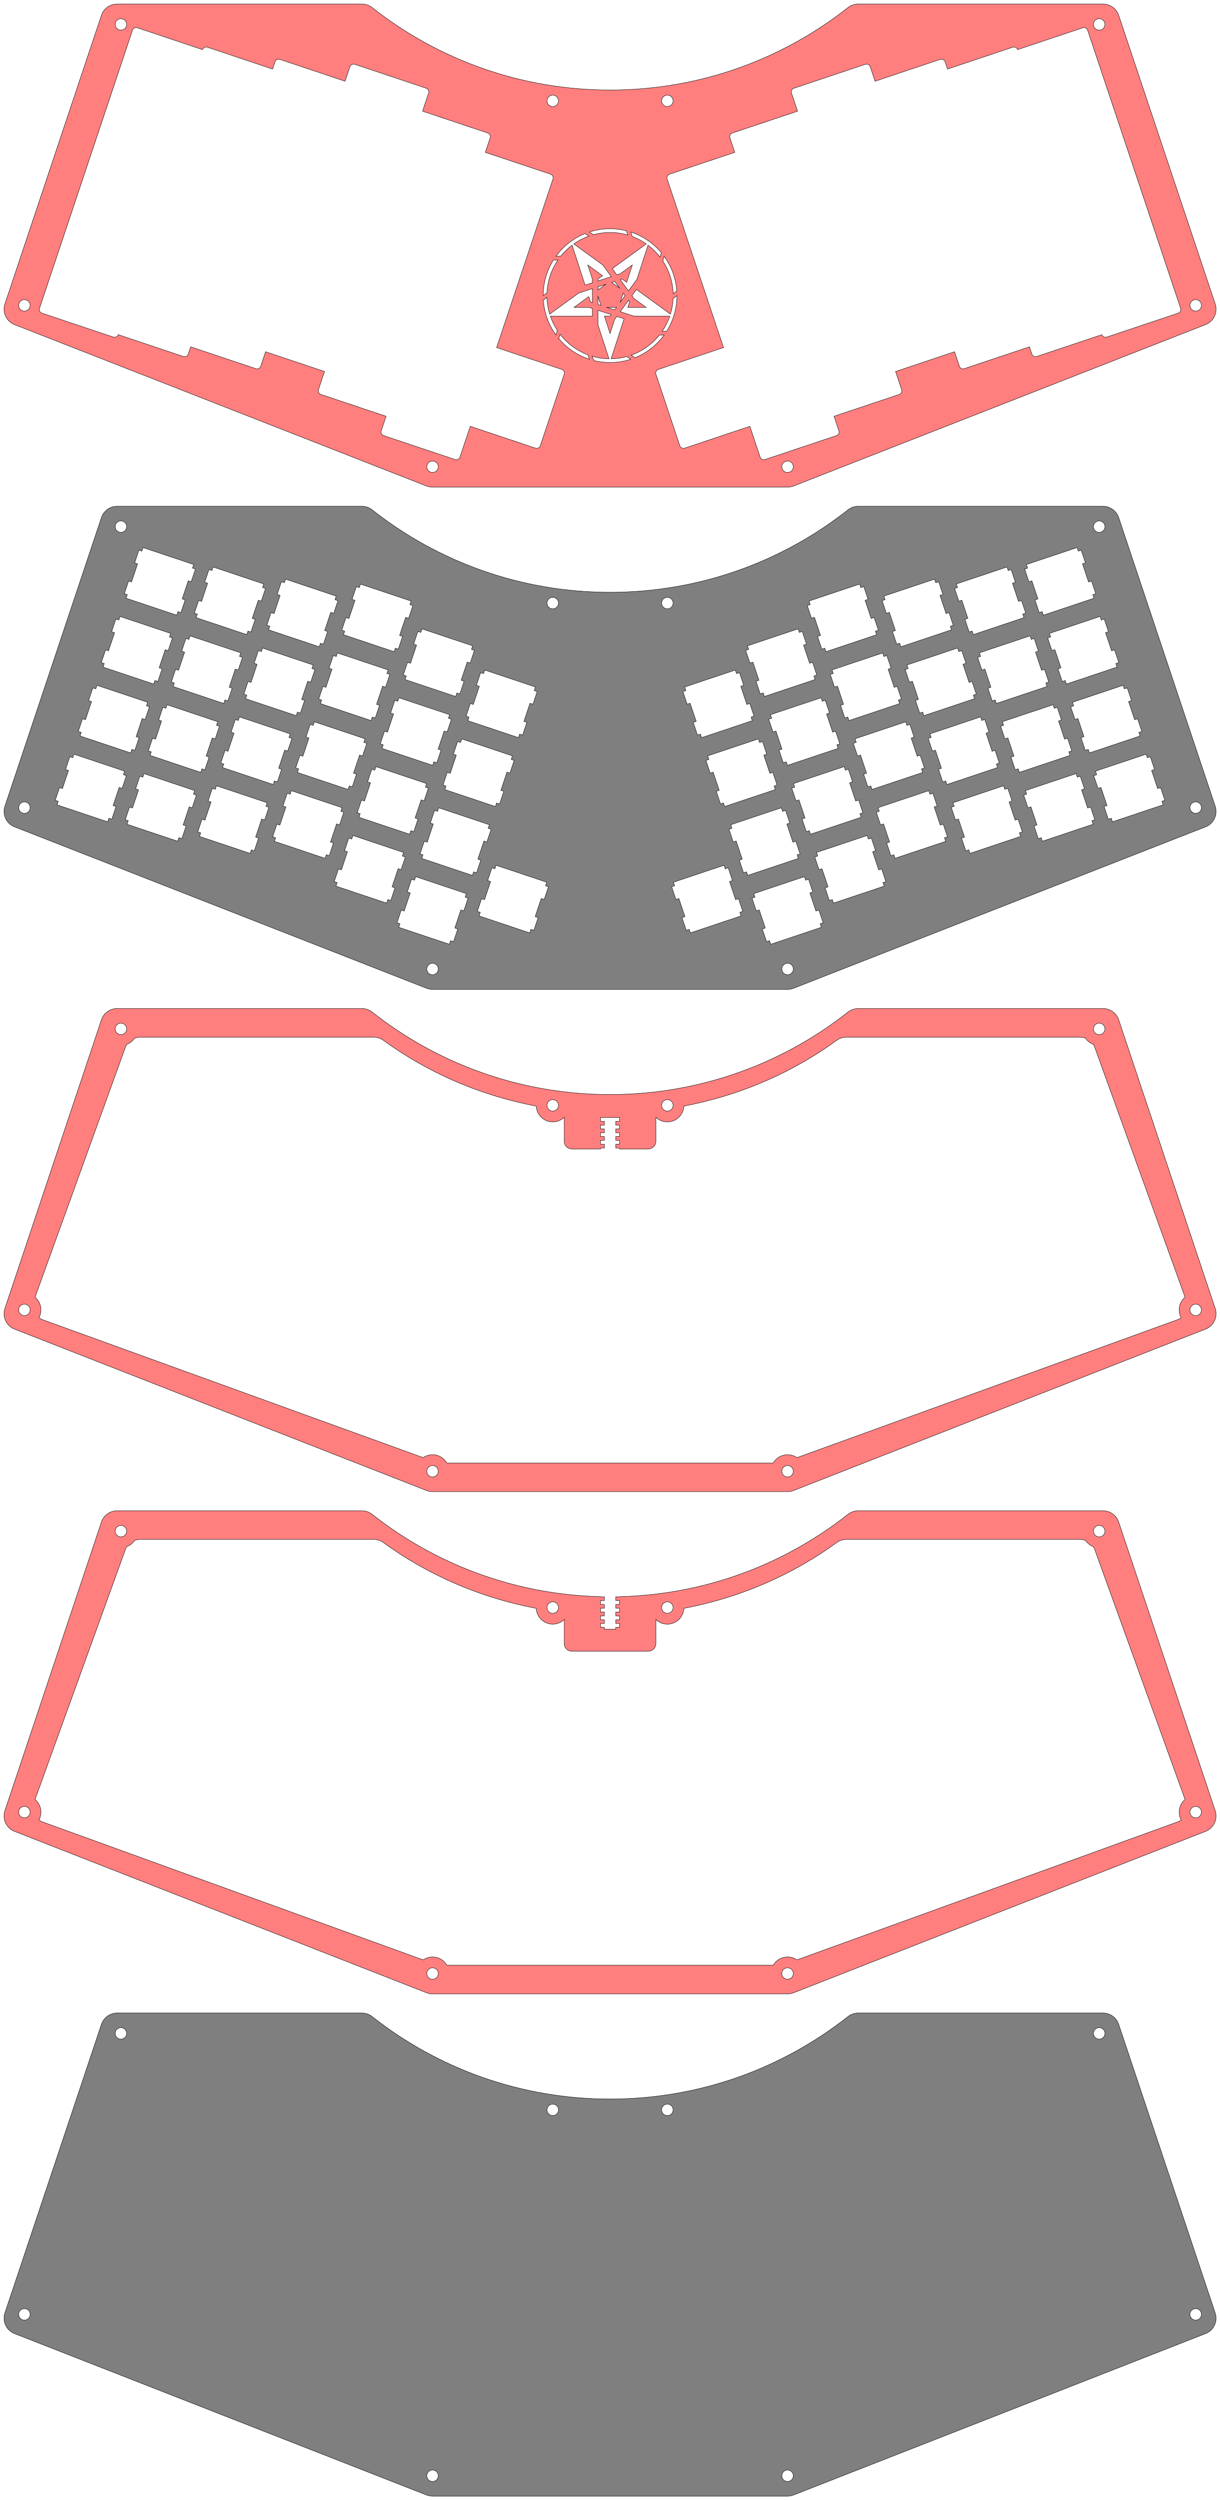 <?xml version="1.0" encoding="UTF-8"?>
<!DOCTYPE svg PUBLIC "-//W3C//DTD SVG 1.1//EN"
    "http://www.w3.org/Graphics/SVG/1.1/DTD/svg11.dtd"><svg xmlns="http://www.w3.org/2000/svg" height="2472.158" stroke-opacity="1" viewBox="0 0 1207 2472" font-size="1" width="1207.107" xmlns:xlink="http://www.w3.org/1999/xlink" stroke="rgb(0,0,0)" version="1.1"><defs></defs><g stroke-linejoin="miter" stroke-opacity="1.0" fill-opacity="0.5" stroke="rgb(0,0,0)" stroke-width="0.378" fill="rgb(0,0,0)" stroke-linecap="butt" stroke-miterlimit="10.0"><path d="M 3.969,2292.23 c 0,-1.724 0.274,-3.476 0.85 -5.197c 31.83,-95.129 63.66,-190.259 95.489 -285.388c 2.235,-6.679 8.489,-11.181 15.532 -11.181c 80.733,-0 161.467,-0 242.2 -0c 3.679,-0 7.251,1.239 10.14 3.517c 64.739,51.044 146.534,81.522 235.374 81.522c 88.84,-0 170.635,-30.478 235.374 -81.522c 2.889,-2.278 6.461,-3.517 10.14 -3.517c 80.733,-0 161.467,-0 242.2 -0c 7.043,-0 13.297,4.502 15.532 11.181c 31.83,95.129 63.66,190.259 95.489 285.388c 0.576,1.721 0.85,3.473 0.85 5.197c 0,6.566 -3.976,12.731 -10.41 15.25c -135.859,53.194 -271.718,106.388 -407.577 159.582c -1.903,0.745 -3.928,1.127 -5.971 1.127c -58.542,-0 -117.084,-0 -175.627 -0c -58.542,-0 -117.084,-0 -175.627 -0c -2.043,-0 -4.069,-0.382 -5.971 -1.127c -135.859,-53.194 -271.718,-106.388 -407.577 -159.582c -6.435,-2.519 -10.41,-8.684 -10.41 -15.25ZM 18.46,2288.45 c 0,3.131 2.538,5.669 5.669 5.669c 3.131,-0 5.669,-2.538 5.669 -5.669c 0,-3.131 -2.538,-5.669 -5.669 -5.669c -3.131,-0 -5.669,2.538 -5.669 5.669ZM 113.95,2010.621 c 0,3.131 2.538,5.669 5.669 5.669c 3.131,-0 5.669,-2.538 5.669 -5.669c 0,-3.131 -2.538,-5.669 -5.669 -5.669c -3.131,-0 -5.669,2.538 -5.669 5.669ZM 422.258,2448.032 c 0,3.131 2.538,5.669 5.669 5.669c 3.131,-0 5.669,-2.538 5.669 -5.669c 0,-3.131 -2.538,-5.669 -5.669 -5.669c -3.131,-0 -5.669,2.538 -5.669 5.669ZM 541.191,2086.211 c 0,3.131 2.538,5.669 5.669 5.669c 3.131,-0 5.669,-2.538 5.669 -5.669c 0,-3.131 -2.538,-5.669 -5.669 -5.669c -3.131,-0 -5.669,2.538 -5.669 5.669ZM 654.577,2086.211 c 0,3.131 2.538,5.669 5.669 5.669c 3.131,-0 5.669,-2.538 5.669 -5.669c 0,-3.131 -2.538,-5.669 -5.669 -5.669c -3.131,-0 -5.669,2.538 -5.669 5.669ZM 773.511,2448.032 c 0,3.131 2.538,5.669 5.669 5.669c 3.131,-0 5.669,-2.538 5.669 -5.669c 0,-3.131 -2.538,-5.669 -5.669 -5.669c -3.131,-0 -5.669,2.538 -5.669 5.669ZM 1081.819,2010.621 c 0,3.131 2.538,5.669 5.669 5.669c 3.131,-0 5.669,-2.538 5.669 -5.669c 0,-3.131 -2.538,-5.669 -5.669 -5.669c -3.131,-0 -5.669,2.538 -5.669 5.669ZM 1177.308,2288.45 c 0,3.131 2.538,5.669 5.669 5.669c 3.131,-0 5.669,-2.538 5.669 -5.669c 0,-3.131 -2.538,-5.669 -5.669 -5.669c -3.131,-0 -5.669,2.538 -5.669 5.669Z"/></g><g stroke-linejoin="miter" stroke-opacity="1.0" fill-opacity="0.5" stroke="rgb(0,0,0)" stroke-width="0.378" fill="rgb(255,0,0)" stroke-linecap="butt" stroke-miterlimit="10.0"><path d="M 3.969,1795.606 c 0,-1.724 0.274,-3.476 0.85 -5.197c 31.83,-95.129 63.66,-190.259 95.489 -285.388c 2.235,-6.679 8.489,-11.181 15.532 -11.181c 80.733,-0 161.467,-0 242.2 -0c 3.679,-0 7.251,1.239 10.14 3.517c 49.48,39.014 108.925,66.013 173.863 76.573c 4.588,0.746 9.204,1.41 13.845 1.99c 12.56,1.571 25.309,2.529 38.217 2.844c 0,0.038 0,0.077 0 0.115c 1.26,-0 2.52,-0 3.78 -0c 0,1.26 0,2.52 0 3.78c -1.26,-0 -2.52,-0 -3.78 -0c 0,0.338 0,0.675 0 1.013c 0,0.922 0,1.845 0 2.767c 1.26,-0 2.52,-0 3.78 -0c 0,1.26 0,2.52 0 3.78c -1.26,-0 -2.52,-0 -3.78 -0c 0,0.338 0,0.675 0 1.013c 0,0.922 0,1.845 0 2.767c 1.26,-0 2.52,-0 3.78 -0c 0,1.26 0,2.52 0 3.78c -1.26,-0 -2.52,-0 -3.78 -0c 0,0.338 0,0.675 0 1.013c 0,0.922 0,1.845 0 2.767c 1.26,-0 2.52,-0 3.78 -0c 0,1.26 0,2.52 0 3.78c -1.26,-0 -2.52,-0 -3.78 -0c 0,0.338 0,0.675 0 1.013c 0,0.922 0,1.845 0 2.767c 1.26,-0 2.52,-0 3.78 -0c 0,0.63 0,1.26 0 1.89c 3.78,-0 7.559,-0 11.338 -0c 0,-0.63 0,-1.26 0 -1.89c 1.26,-0 2.52,-0 3.78 -0c 0,-1.26 0,-2.52 0 -3.78c -1.26,-0 -2.52,-0 -3.78 -0c 0,-1.26 0,-2.52 0 -3.78c 1.26,-0 2.52,-0 3.78 -0c 0,-1.26 0,-2.52 0 -3.78c -1.26,-0 -2.52,-0 -3.78 -0c 0,-1.26 0,-2.52 0 -3.78c 1.26,-0 2.52,-0 3.78 -0c 0,-1.26 0,-2.52 0 -3.78c -1.26,-0 -2.52,-0 -3.78 -0c 0,-1.26 0,-2.52 0 -3.78c 1.26,-0 2.52,-0 3.78 -0c 0,-1.26 0,-2.52 0 -3.78c -1.26,-0 -2.52,-0 -3.78 -0c 0,-1.26 0,-2.52 0 -3.78c 1.26,-0 2.52,-0 3.78 -0c 0,-0.038 0,-0.077 0 -0.115c 12.907,-0.315 25.657,-1.273 38.217 -2.844c 4.641,-0.58 9.257,-1.244 13.845 -1.99c 64.938,-10.56 124.383,-37.559 173.863 -76.573c 2.889,-2.278 6.461,-3.517 10.14 -3.517c 80.733,-0 161.467,-0 242.2 -0c 7.043,-0 13.297,4.502 15.532 11.181c 31.83,95.129 63.66,190.259 95.489 285.388c 0.576,1.721 0.85,3.473 0.85 5.197c 0,6.566 -3.976,12.731 -10.41 15.25c -135.859,53.194 -271.718,106.388 -407.577 159.582c -1.903,0.745 -3.928,1.127 -5.971 1.127c -58.542,-0 -117.084,-0 -175.627 -0c -58.542,-0 -117.084,-0 -175.627 -0c -2.043,-0 -4.069,-0.382 -5.971 -1.127c -135.859,-53.194 -271.718,-106.388 -407.577 -159.582c -6.435,-2.519 -10.41,-8.684 -10.41 -15.25ZM 18.46,1791.826 c 0,3.131 2.538,5.669 5.669 5.669c 3.131,-0 5.669,-2.538 5.669 -5.669c 0,-3.131 -2.538,-5.669 -5.669 -5.669c -3.131,-0 -5.669,2.538 -5.669 5.669ZM 34.67,1779.29 c 3.57,3.004 5.838,7.505 5.838 12.536c 0,2.838 -0.722,5.508 -1.992 7.835c 1.113,0.777 2.358,1.428 3.718 1.92c 125.469,45.445 250.939,90.889 376.408 136.334c 2.639,-1.82 5.838,-2.885 9.286 -2.885c 6.062,-0 11.355,3.294 14.187 8.189c 53.813,-0 107.626,-0 161.44 -0c 53.813,-0 107.626,-0 161.44 -0c 2.832,-4.895 8.125,-8.189 14.187 -8.189c 3.448,-0 6.647,1.065 9.286 2.885c 125.469,-45.445 250.939,-90.889 376.408 -136.334c 1.36,-0.492 2.604,-1.143 3.718 -1.92c -1.27,-2.327 -1.992,-4.997 -1.992 -7.835c 0,-5.031 2.268,-9.532 5.838 -12.536c -29.81,-82.416 -59.62,-164.833 -89.43 -247.249c -0.349,-0.965 -0.801,-1.878 -1.342 -2.731c -3.164,-1.204 -5.859,-3.36 -7.733 -6.119c -1.786,-0.652 -3.721,-1.005 -5.722 -1.005c -76.916,-0 -153.833,-0 -230.749 -0c -3.505,-0 -6.909,1.092 -9.661 3.099c -43.445,31.688 -94.954,54.383 -151.191 65.032c -0.382,8.707 -7.561,15.648 -16.362 15.648c -4.401,-0 -8.396,-1.736 -11.339 -4.559c 0,7.924 0,15.848 0 23.772c 0,4.175 -3.384,7.559 -7.559 7.559c -25.197,-0 -50.394,-0 -75.591 -0c -4.175,-0 -7.559,-3.384 -7.559 -7.559c 0,-1.377 0,-2.755 0 -4.133c 0,-6.546 0,-13.093 0 -19.64c -2.943,2.824 -6.938,4.559 -11.339 4.559c -8.801,-0 -15.98,-6.941 -16.362 -15.648c -56.237,-10.649 -107.746,-33.344 -151.191 -65.032c -2.753,-2.008 -6.156,-3.099 -9.661 -3.099c -76.916,-0 -153.833,-0 -230.749 -0c -2.001,-0 -3.936,0.353 -5.722 1.005c -1.875,2.759 -4.569,4.915 -7.733 6.119c -0.541,0.853 -0.993,1.766 -1.342 2.731c -29.81,82.416 -59.62,164.833 -89.43 247.249ZM 113.95,1513.997 c 0,3.131 2.538,5.669 5.669 5.669c 3.131,-0 5.669,-2.538 5.669 -5.669c 0,-3.131 -2.538,-5.669 -5.669 -5.669c -3.131,-0 -5.669,2.538 -5.669 5.669ZM 422.258,1951.408 c 0,3.131 2.538,5.669 5.669 5.669c 3.131,-0 5.669,-2.538 5.669 -5.669c 0,-3.131 -2.538,-5.669 -5.669 -5.669c -3.131,-0 -5.669,2.538 -5.669 5.669ZM 541.191,1589.588 c 0,3.131 2.538,5.669 5.669 5.669c 3.131,-0 5.669,-2.538 5.669 -5.669c 0,-3.131 -2.538,-5.669 -5.669 -5.669c -3.131,-0 -5.669,2.538 -5.669 5.669ZM 654.577,1589.588 c 0,3.131 2.538,5.669 5.669 5.669c 3.131,-0 5.669,-2.538 5.669 -5.669c 0,-3.131 -2.538,-5.669 -5.669 -5.669c -3.131,-0 -5.669,2.538 -5.669 5.669ZM 773.511,1951.408 c 0,3.131 2.538,5.669 5.669 5.669c 3.131,-0 5.669,-2.538 5.669 -5.669c 0,-3.131 -2.538,-5.669 -5.669 -5.669c -3.131,-0 -5.669,2.538 -5.669 5.669ZM 1081.819,1513.997 c 0,3.131 2.538,5.669 5.669 5.669c 3.131,-0 5.669,-2.538 5.669 -5.669c 0,-3.131 -2.538,-5.669 -5.669 -5.669c -3.131,-0 -5.669,2.538 -5.669 5.669ZM 1177.308,1791.826 c 0,3.131 2.538,5.669 5.669 5.669c 3.131,-0 5.669,-2.538 5.669 -5.669c 0,-3.131 -2.538,-5.669 -5.669 -5.669c -3.131,-0 -5.669,2.538 -5.669 5.669Z"/></g><g stroke-linejoin="miter" stroke-opacity="1.0" fill-opacity="0.5" stroke="rgb(0,0,0)" stroke-width="0.378" fill="rgb(255,0,0)" stroke-linecap="butt" stroke-miterlimit="10.0"><path d="M 3.969,1298.982 c 0,-1.724 0.274,-3.476 0.85 -5.197c 31.83,-95.129 63.66,-190.259 95.489 -285.388c 2.235,-6.679 8.489,-11.181 15.532 -11.181c 80.733,-0 161.467,-0 242.2 -0c 3.679,-0 7.251,1.239 10.14 3.517c 49.48,39.014 108.925,66.013 173.863 76.573c 4.588,0.746 9.204,1.41 13.845 1.99c 15.616,1.953 31.524,2.959 47.666 2.959c 16.141,-0 32.05,-1.006 47.666 -2.959c 4.641,-0.58 9.257,-1.244 13.845 -1.99c 64.938,-10.56 124.383,-37.559 173.863 -76.573c 2.889,-2.278 6.461,-3.517 10.14 -3.517c 80.733,-0 161.467,-0 242.2 -0c 7.043,-0 13.297,4.502 15.532 11.181c 31.83,95.129 63.66,190.259 95.489 285.388c 0.576,1.721 0.85,3.473 0.85 5.197c 0,6.566 -3.976,12.731 -10.41 15.25c -135.859,53.194 -271.718,106.388 -407.577 159.582c -1.903,0.745 -3.928,1.127 -5.971 1.127c -58.542,-0 -117.084,-0 -175.627 -0c -58.542,-0 -117.084,-0 -175.627 -0c -2.043,-0 -4.069,-0.382 -5.971 -1.127c -135.859,-53.194 -271.718,-106.388 -407.577 -159.582c -6.435,-2.519 -10.41,-8.684 -10.41 -15.25ZM 18.46,1295.202 c 0,3.131 2.538,5.669 5.669 5.669c 3.131,-0 5.669,-2.538 5.669 -5.669c 0,-3.131 -2.538,-5.669 -5.669 -5.669c -3.131,-0 -5.669,2.538 -5.669 5.669ZM 34.67,1282.666 c 3.57,3.004 5.838,7.505 5.838 12.536c 0,2.838 -0.722,5.508 -1.992 7.835c 1.113,0.777 2.358,1.428 3.718 1.92c 125.469,45.445 250.939,90.889 376.408 136.334c 2.639,-1.82 5.838,-2.885 9.286 -2.885c 6.062,-0 11.355,3.294 14.187 8.189c 53.813,-0 107.626,-0 161.44 -0c 53.813,-0 107.626,-0 161.44 -0c 2.832,-4.895 8.125,-8.189 14.187 -8.189c 3.448,-0 6.647,1.065 9.286 2.885c 125.469,-45.445 250.939,-90.889 376.408 -136.334c 1.36,-0.492 2.604,-1.143 3.718 -1.92c -1.27,-2.327 -1.992,-4.997 -1.992 -7.835c 0,-5.031 2.268,-9.532 5.838 -12.536c -29.81,-82.416 -59.62,-164.833 -89.43 -247.249c -0.349,-0.965 -0.801,-1.878 -1.342 -2.731c -3.164,-1.204 -5.859,-3.36 -7.733 -6.119c -1.786,-0.652 -3.721,-1.005 -5.722 -1.005c -76.916,-0 -153.833,-0 -230.749 -0c -3.505,-0 -6.909,1.092 -9.661 3.099c -43.445,31.688 -94.954,54.383 -151.191 65.032c -0.382,8.707 -7.561,15.648 -16.362 15.648c -4.401,-0 -8.396,-1.736 -11.339 -4.559c 0,7.924 0,15.848 0 23.772c 0,4.175 -3.384,7.559 -7.559 7.559c -9.449,-0 -18.898,-0 -28.346 -0c 0,-0.315 0,-0.63 0 -0.945c -1.26,-0 -2.52,-0 -3.78 -0c 0,-1.26 0,-2.52 0 -3.78c 1.26,-0 2.52,-0 3.78 -0c 0,-1.26 0,-2.52 0 -3.78c -1.26,-0 -2.52,-0 -3.78 -0c 0,-1.26 0,-2.52 0 -3.78c 1.26,-0 2.52,-0 3.78 -0c 0,-1.26 0,-2.52 0 -3.78c -1.26,-0 -2.52,-0 -3.78 -0c 0,-1.26 0,-2.52 0 -3.78c 1.26,-0 2.52,-0 3.78 -0c 0,-1.26 0,-2.52 0 -3.78c -1.26,-0 -2.52,-0 -3.78 -0c 0,-1.26 0,-2.52 0 -3.78c 1.26,-0 2.52,-0 3.78 -0c 0,-1.26 0,-2.52 0 -3.78c -6.299,-0 -12.598,-0 -18.898 -0c 0,0.338 0,0.675 0 1.013c 0,0.922 0,1.845 0 2.767c 1.26,-0 2.52,-0 3.78 -0c 0,1.26 0,2.52 0 3.78c -1.26,-0 -2.52,-0 -3.78 -0c 0,0.338 0,0.675 0 1.013c 0,0.922 0,1.845 0 2.767c 1.26,-0 2.52,-0 3.78 -0c 0,1.26 0,2.52 0 3.78c -1.26,-0 -2.52,-0 -3.78 -0c 0,0.338 0,0.675 0 1.013c 0,0.922 0,1.845 0 2.767c 1.26,-0 2.52,-0 3.78 -0c 0,1.26 0,2.52 0 3.78c -1.26,-0 -2.52,-0 -3.78 -0c 0,0.338 0,0.675 0 1.013c 0,0.922 0,1.845 0 2.767c 1.26,-0 2.52,-0 3.78 -0c 0,1.26 0,2.52 0 3.78c -1.26,-0 -2.52,-0 -3.78 -0c 0,0.315 0,0.63 0 0.945c -9.449,-0 -18.898,-0 -28.346 -0c -4.175,-0 -7.559,-3.384 -7.559 -7.559c 0,-1.377 0,-2.755 0 -4.133c 0,-6.546 0,-13.093 0 -19.64c -2.943,2.824 -6.938,4.559 -11.339 4.559c -8.801,-0 -15.98,-6.941 -16.362 -15.648c -56.237,-10.649 -107.746,-33.344 -151.191 -65.032c -2.753,-2.008 -6.156,-3.099 -9.661 -3.099c -76.916,-0 -153.833,-0 -230.749 -0c -2.001,-0 -3.936,0.353 -5.722 1.005c -1.875,2.759 -4.569,4.915 -7.733 6.119c -0.541,0.853 -0.993,1.766 -1.342 2.731c -29.81,82.416 -59.62,164.833 -89.43 247.249ZM 113.95,1017.373 c 0,3.131 2.538,5.669 5.669 5.669c 3.131,-0 5.669,-2.538 5.669 -5.669c 0,-3.131 -2.538,-5.669 -5.669 -5.669c -3.131,-0 -5.669,2.538 -5.669 5.669ZM 422.258,1454.785 c 0,3.131 2.538,5.669 5.669 5.669c 3.131,-0 5.669,-2.538 5.669 -5.669c 0,-3.131 -2.538,-5.669 -5.669 -5.669c -3.131,-0 -5.669,2.538 -5.669 5.669ZM 541.191,1092.964 c 0,3.131 2.538,5.669 5.669 5.669c 3.131,-0 5.669,-2.538 5.669 -5.669c 0,-3.131 -2.538,-5.669 -5.669 -5.669c -3.131,-0 -5.669,2.538 -5.669 5.669ZM 654.577,1092.964 c 0,3.131 2.538,5.669 5.669 5.669c 3.131,-0 5.669,-2.538 5.669 -5.669c 0,-3.131 -2.538,-5.669 -5.669 -5.669c -3.131,-0 -5.669,2.538 -5.669 5.669ZM 773.511,1454.785 c 0,3.131 2.538,5.669 5.669 5.669c 3.131,-0 5.669,-2.538 5.669 -5.669c 0,-3.131 -2.538,-5.669 -5.669 -5.669c -3.131,-0 -5.669,2.538 -5.669 5.669ZM 1081.819,1017.373 c 0,3.131 2.538,5.669 5.669 5.669c 3.131,-0 5.669,-2.538 5.669 -5.669c 0,-3.131 -2.538,-5.669 -5.669 -5.669c -3.131,-0 -5.669,2.538 -5.669 5.669ZM 1177.308,1295.202 c 0,3.131 2.538,5.669 5.669 5.669c 3.131,-0 5.669,-2.538 5.669 -5.669c 0,-3.131 -2.538,-5.669 -5.669 -5.669c -3.131,-0 -5.669,2.538 -5.669 5.669Z"/></g><g stroke-linejoin="miter" stroke-opacity="1.0" fill-opacity="0.5" stroke="rgb(0,0,0)" stroke-width="0.378" fill="rgb(0,0,0)" stroke-linecap="butt" stroke-miterlimit="10.0"><path d="M 3.969,802.359 c 0,-1.724 0.274,-3.476 0.85 -5.197c 31.83,-95.129 63.66,-190.259 95.489 -285.388c 2.235,-6.679 8.489,-11.181 15.532 -11.181c 80.733,-0 161.467,-0 242.2 -0c 3.679,-0 7.251,1.239 10.14 3.517c 64.739,51.044 146.534,81.522 235.374 81.522c 88.84,-0 170.635,-30.478 235.374 -81.522c 2.889,-2.278 6.461,-3.517 10.14 -3.517c 80.733,-0 161.467,-0 242.2 -0c 7.043,-0 13.297,4.502 15.532 11.181c 31.83,95.129 63.66,190.259 95.489 285.388c 0.576,1.721 0.85,3.473 0.85 5.197c 0,6.566 -3.976,12.731 -10.41 15.25c -135.859,53.194 -271.718,106.388 -407.577 159.582c -1.903,0.745 -3.928,1.127 -5.971 1.127c -58.542,-0 -117.084,-0 -175.627 -0c -58.542,-0 -117.084,-0 -175.627 -0c -2.043,-0 -4.069,-0.382 -5.971 -1.127c -135.859,-53.194 -271.718,-106.388 -407.577 -159.582c -6.435,-2.519 -10.41,-8.684 -10.41 -15.25ZM 18.46,798.578 c 0,3.131 2.538,5.669 5.669 5.669c 3.131,-0 5.669,-2.538 5.669 -5.669c 0,-3.131 -2.538,-5.669 -5.669 -5.669c -3.131,-0 -5.669,2.538 -5.669 5.669ZM 54.675,791.337 c 0.971,0.325 1.942,0.65 2.913 0.975c -0.392,1.171 -0.784,2.343 -1.176 3.514c 16.691,5.585 33.381,11.169 50.072 16.754c 0.392,-1.171 0.784,-2.343 1.176 -3.514c 0.971,0.325 1.942,0.65 2.913 0.975c 1.399,-4.182 2.798,-8.363 4.198 -12.545c -0.971,-0.325 -1.942,-0.65 -2.913 -0.975c 2.002,-5.984 4.005,-11.969 6.007 -17.953c 0.971,0.325 1.942,0.65 2.913 0.975c 1.399,-4.182 2.798,-8.363 4.197 -12.545c -0.971,-0.325 -1.942,-0.65 -2.913 -0.975c 0.392,-1.171 0.784,-2.343 1.176 -3.514c -16.691,-5.585 -33.381,-11.169 -50.072 -16.754c -0.392,1.171 -0.784,2.343 -1.176 3.514c -0.971,-0.325 -1.942,-0.65 -2.913 -0.975c -1.399,4.182 -2.798,8.363 -4.198 12.545c 0.971,0.325 1.942,0.65 2.913 0.975c -2.002,5.984 -4.005,11.969 -6.007 17.953c -0.971,-0.325 -1.942,-0.65 -2.913 -0.975c -1.399,4.182 -2.798,8.363 -4.198 12.545ZM 77.461,723.236 c 0.971,0.325 1.942,0.65 2.913 0.975c -0.392,1.171 -0.784,2.343 -1.176 3.514c 16.691,5.585 33.381,11.169 50.072 16.754c 0.392,-1.171 0.784,-2.343 1.176 -3.514c 0.971,0.325 1.942,0.65 2.913 0.975c 1.399,-4.182 2.798,-8.363 4.197 -12.545c -0.971,-0.325 -1.942,-0.65 -2.913 -0.975c 2.002,-5.984 4.005,-11.969 6.007 -17.953c 0.971,0.325 1.942,0.65 2.913 0.975c 1.399,-4.182 2.798,-8.363 4.197 -12.545c -0.971,-0.325 -1.942,-0.65 -2.913 -0.975c 0.392,-1.171 0.784,-2.343 1.176 -3.514c -16.691,-5.585 -33.381,-11.169 -50.072 -16.754c -0.392,1.171 -0.784,2.343 -1.176 3.514c -0.971,-0.325 -1.942,-0.65 -2.913 -0.975c -1.399,4.182 -2.798,8.363 -4.197 12.545c 0.971,0.325 1.942,0.65 2.913 0.975c -2.002,5.984 -4.005,11.969 -6.007 17.953c -0.971,-0.325 -1.942,-0.65 -2.913 -0.975c -1.399,4.182 -2.798,8.363 -4.197 12.545ZM 100.247,655.136 c 0.971,0.325 1.942,0.65 2.913 0.975c -0.392,1.171 -0.784,2.343 -1.176 3.514c 16.691,5.585 33.381,11.169 50.072 16.754c 0.392,-1.171 0.784,-2.343 1.176 -3.514c 0.971,0.325 1.942,0.65 2.913 0.975c 1.399,-4.182 2.798,-8.363 4.198 -12.545c -0.971,-0.325 -1.942,-0.65 -2.913 -0.975c 2.002,-5.984 4.005,-11.969 6.007 -17.953c 0.971,0.325 1.942,0.65 2.913 0.975c 1.399,-4.182 2.798,-8.363 4.198 -12.545c -0.971,-0.325 -1.942,-0.65 -2.913 -0.975c 0.392,-1.171 0.784,-2.343 1.176 -3.514c -16.691,-5.585 -33.381,-11.169 -50.072 -16.754c -0.392,1.171 -0.784,2.343 -1.176 3.514c -0.971,-0.325 -1.942,-0.65 -2.913 -0.975c -1.399,4.182 -2.798,8.363 -4.198 12.545c 0.971,0.325 1.942,0.65 2.913 0.975c -2.002,5.984 -4.005,11.969 -6.007 17.953c -0.971,-0.325 -1.942,-0.65 -2.913 -0.975c -1.399,4.182 -2.798,8.363 -4.198 12.545ZM 113.95,520.75 c 0,3.131 2.538,5.669 5.669 5.669c 3.131,-0 5.669,-2.538 5.669 -5.669c 0,-3.131 -2.538,-5.669 -5.669 -5.669c -3.131,-0 -5.669,2.538 -5.669 5.669ZM 123.033,587.036 c 0.971,0.325 1.942,0.65 2.913 0.975c -0.392,1.171 -0.784,2.343 -1.176 3.514c 16.691,5.585 33.381,11.169 50.072 16.754c 0.392,-1.171 0.784,-2.343 1.176 -3.514c 0.971,0.325 1.942,0.65 2.913 0.975c 1.399,-4.182 2.798,-8.363 4.197 -12.545c -0.971,-0.325 -1.942,-0.65 -2.913 -0.975c 2.002,-5.984 4.005,-11.969 6.007 -17.953c 0.971,0.325 1.942,0.65 2.913 0.975c 1.399,-4.182 2.798,-8.363 4.197 -12.545c -0.971,-0.325 -1.942,-0.65 -2.913 -0.975c 0.392,-1.171 0.784,-2.343 1.176 -3.514c -16.691,-5.585 -33.381,-11.169 -50.072 -16.754c -0.392,1.171 -0.784,2.343 -1.176 3.514c -0.971,-0.325 -1.942,-0.65 -2.913 -0.975c -1.399,4.182 -2.798,8.363 -4.197 12.545c 0.971,0.325 1.942,0.65 2.913 0.975c -2.002,5.984 -4.005,11.969 -6.007 17.953c -0.971,-0.325 -1.942,-0.65 -2.913 -0.975c -1.399,4.182 -2.798,8.363 -4.198 12.545ZM 123.974,810.538 c 0.971,0.325 1.942,0.65 2.913 0.975c -0.392,1.171 -0.784,2.343 -1.176 3.514c 16.691,5.585 33.381,11.169 50.072 16.754c 0.392,-1.171 0.784,-2.343 1.176 -3.514c 0.971,0.325 1.942,0.65 2.913 0.975c 1.399,-4.182 2.798,-8.363 4.197 -12.545c -0.971,-0.325 -1.942,-0.65 -2.913 -0.975c 2.002,-5.984 4.005,-11.969 6.007 -17.953c 0.971,0.325 1.942,0.65 2.913 0.975c 1.399,-4.182 2.798,-8.363 4.198 -12.545c -0.971,-0.325 -1.942,-0.65 -2.913 -0.975c 0.392,-1.171 0.784,-2.343 1.176 -3.514c -16.691,-5.585 -33.381,-11.169 -50.072 -16.754c -0.392,1.171 -0.784,2.343 -1.176 3.514c -0.971,-0.325 -1.942,-0.65 -2.913 -0.975c -1.399,4.182 -2.798,8.363 -4.198 12.545c 0.971,0.325 1.942,0.65 2.913 0.975c -2.002,5.984 -4.005,11.969 -6.007 17.953c -0.971,-0.325 -1.942,-0.65 -2.913 -0.975c -1.399,4.182 -2.798,8.363 -4.197 12.545ZM 146.76,742.438 c 0.971,0.325 1.942,0.65 2.913 0.975c -0.392,1.171 -0.784,2.343 -1.176 3.514c 16.691,5.585 33.381,11.169 50.072 16.754c 0.392,-1.171 0.784,-2.343 1.176 -3.514c 0.971,0.325 1.942,0.65 2.913 0.975c 1.399,-4.182 2.798,-8.363 4.198 -12.545c -0.971,-0.325 -1.942,-0.65 -2.913 -0.975c 2.002,-5.984 4.005,-11.969 6.007 -17.953c 0.971,0.325 1.942,0.65 2.913 0.975c 1.399,-4.182 2.798,-8.363 4.197 -12.545c -0.971,-0.325 -1.942,-0.65 -2.913 -0.975c 0.392,-1.171 0.784,-2.343 1.176 -3.514c -16.691,-5.585 -33.381,-11.169 -50.072 -16.754c -0.392,1.171 -0.784,2.343 -1.176 3.514c -0.971,-0.325 -1.942,-0.65 -2.913 -0.975c -1.399,4.182 -2.798,8.363 -4.197 12.545c 0.971,0.325 1.942,0.65 2.913 0.975c -2.002,5.984 -4.005,11.969 -6.007 17.953c -0.971,-0.325 -1.942,-0.65 -2.913 -0.975c -1.399,4.182 -2.798,8.363 -4.198 12.545ZM 169.546,674.338 c 0.971,0.325 1.942,0.65 2.913 0.975c -0.392,1.171 -0.784,2.343 -1.176 3.514c 16.691,5.585 33.381,11.169 50.072 16.754c 0.392,-1.171 0.784,-2.343 1.176 -3.514c 0.971,0.325 1.942,0.65 2.913 0.975c 1.399,-4.182 2.798,-8.363 4.197 -12.545c -0.971,-0.325 -1.942,-0.65 -2.913 -0.975c 2.002,-5.984 4.005,-11.969 6.007 -17.953c 0.971,0.325 1.942,0.65 2.913 0.975c 1.399,-4.182 2.798,-8.363 4.198 -12.545c -0.971,-0.325 -1.942,-0.65 -2.913 -0.975c 0.392,-1.171 0.784,-2.343 1.176 -3.514c -16.691,-5.585 -33.381,-11.169 -50.072 -16.754c -0.392,1.171 -0.784,2.343 -1.176 3.514c -0.971,-0.325 -1.942,-0.65 -2.913 -0.975c -1.399,4.182 -2.798,8.363 -4.198 12.545c 0.971,0.325 1.942,0.65 2.913 0.975c -2.002,5.984 -4.005,11.969 -6.007 17.953c -0.971,-0.325 -1.942,-0.65 -2.913 -0.975c -1.399,4.182 -2.798,8.363 -4.197 12.545ZM 192.332,606.238 c 0.971,0.325 1.942,0.65 2.913 0.975c -0.392,1.171 -0.784,2.343 -1.176 3.514c 16.691,5.585 33.381,11.169 50.072 16.754c 0.392,-1.171 0.784,-2.343 1.176 -3.514c 0.971,0.325 1.942,0.65 2.913 0.975c 1.399,-4.182 2.798,-8.363 4.198 -12.545c -0.971,-0.325 -1.942,-0.65 -2.913 -0.975c 2.002,-5.984 4.005,-11.969 6.007 -17.953c 0.971,0.325 1.942,0.65 2.913 0.975c 1.399,-4.182 2.798,-8.363 4.197 -12.545c -0.971,-0.325 -1.942,-0.65 -2.913 -0.975c 0.392,-1.171 0.784,-2.343 1.176 -3.514c -16.691,-5.585 -33.381,-11.169 -50.072 -16.754c -0.392,1.171 -0.784,2.343 -1.176 3.514c -0.971,-0.325 -1.942,-0.65 -2.913 -0.975c -1.399,4.182 -2.798,8.363 -4.197 12.545c 0.971,0.325 1.942,0.65 2.913 0.975c -2.002,5.984 -4.005,11.969 -6.007 17.953c -0.971,-0.325 -1.942,-0.65 -2.913 -0.975c -1.399,4.182 -2.798,8.363 -4.198 12.545ZM 195.672,822.572 c 0.971,0.325 1.942,0.65 2.913 0.975c -0.392,1.171 -0.784,2.343 -1.176 3.514c 16.691,5.585 33.381,11.169 50.072 16.754c 0.392,-1.171 0.784,-2.343 1.176 -3.514c 0.971,0.325 1.942,0.65 2.913 0.975c 1.399,-4.182 2.798,-8.363 4.198 -12.545c -0.971,-0.325 -1.942,-0.65 -2.913 -0.975c 2.002,-5.984 4.005,-11.969 6.007 -17.953c 0.971,0.325 1.942,0.65 2.913 0.975c 1.399,-4.182 2.798,-8.363 4.198 -12.545c -0.971,-0.325 -1.942,-0.65 -2.913 -0.975c 0.392,-1.171 0.784,-2.343 1.176 -3.514c -16.691,-5.585 -33.381,-11.169 -50.072 -16.754c -0.392,1.171 -0.784,2.343 -1.176 3.514c -0.971,-0.325 -1.942,-0.65 -2.913 -0.975c -1.399,4.182 -2.798,8.363 -4.198 12.545c 0.971,0.325 1.942,0.65 2.913 0.975c -2.002,5.984 -4.005,11.969 -6.007 17.953c -0.971,-0.325 -1.942,-0.65 -2.913 -0.975c -1.399,4.182 -2.798,8.363 -4.198 12.545ZM 218.458,754.471 c 0.971,0.325 1.942,0.65 2.913 0.975c -0.392,1.171 -0.784,2.343 -1.176 3.514c 16.691,5.585 33.381,11.169 50.072 16.754c 0.392,-1.171 0.784,-2.343 1.176 -3.514c 0.971,0.325 1.942,0.65 2.913 0.975c 1.399,-4.182 2.798,-8.363 4.198 -12.545c -0.971,-0.325 -1.942,-0.65 -2.913 -0.975c 2.002,-5.984 4.005,-11.969 6.007 -17.953c 0.971,0.325 1.942,0.65 2.913 0.975c 1.399,-4.182 2.798,-8.363 4.197 -12.545c -0.971,-0.325 -1.942,-0.65 -2.913 -0.975c 0.392,-1.171 0.784,-2.343 1.176 -3.514c -16.691,-5.585 -33.381,-11.169 -50.072 -16.754c -0.392,1.171 -0.784,2.343 -1.176 3.514c -0.971,-0.325 -1.942,-0.65 -2.913 -0.975c -1.399,4.182 -2.798,8.363 -4.197 12.545c 0.971,0.325 1.942,0.65 2.913 0.975c -2.002,5.984 -4.005,11.969 -6.007 17.953c -0.971,-0.325 -1.942,-0.65 -2.913 -0.975c -1.399,4.182 -2.798,8.363 -4.198 12.545ZM 241.244,686.371 c 0.971,0.325 1.942,0.65 2.913 0.975c -0.392,1.171 -0.784,2.343 -1.176 3.514c 16.691,5.585 33.381,11.169 50.072 16.754c 0.392,-1.171 0.784,-2.343 1.176 -3.514c 0.971,0.325 1.942,0.65 2.913 0.975c 1.399,-4.182 2.798,-8.363 4.197 -12.545c -0.971,-0.325 -1.942,-0.65 -2.913 -0.975c 2.002,-5.984 4.005,-11.969 6.007 -17.953c 0.971,0.325 1.942,0.65 2.913 0.975c 1.399,-4.182 2.798,-8.363 4.198 -12.545c -0.971,-0.325 -1.942,-0.65 -2.913 -0.975c 0.392,-1.171 0.784,-2.343 1.176 -3.514c -16.691,-5.585 -33.381,-11.169 -50.072 -16.754c -0.392,1.171 -0.784,2.343 -1.176 3.514c -0.971,-0.325 -1.942,-0.65 -2.913 -0.975c -1.399,4.182 -2.798,8.363 -4.198 12.545c 0.971,0.325 1.942,0.65 2.913 0.975c -2.002,5.984 -4.005,11.969 -6.007 17.953c -0.971,-0.325 -1.942,-0.65 -2.913 -0.975c -1.399,4.182 -2.798,8.363 -4.198 12.545ZM 264.03,618.271 c 0.971,0.325 1.942,0.65 2.913 0.975c -0.392,1.171 -0.784,2.343 -1.176 3.514c 16.691,5.585 33.381,11.169 50.072 16.754c 0.392,-1.171 0.784,-2.343 1.176 -3.514c 0.971,0.325 1.942,0.65 2.913 0.975c 1.399,-4.182 2.798,-8.363 4.198 -12.545c -0.971,-0.325 -1.942,-0.65 -2.913 -0.975c 2.002,-5.984 4.005,-11.969 6.007 -17.953c 0.971,0.325 1.942,0.65 2.913 0.975c 1.399,-4.182 2.798,-8.363 4.197 -12.545c -0.971,-0.325 -1.942,-0.65 -2.913 -0.975c 0.392,-1.171 0.784,-2.343 1.176 -3.514c -16.691,-5.585 -33.381,-11.169 -50.072 -16.754c -0.392,1.171 -0.784,2.343 -1.176 3.514c -0.971,-0.325 -1.942,-0.65 -2.913 -0.975c -1.399,4.182 -2.798,8.363 -4.197 12.545c 0.971,0.325 1.942,0.65 2.913 0.975c -2.002,5.984 -4.005,11.969 -6.007 17.953c -0.971,-0.325 -1.942,-0.65 -2.913 -0.975c -1.399,4.182 -2.798,8.363 -4.198 12.545ZM 269.769,827.437 c 0.971,0.325 1.942,0.65 2.913 0.975c -0.392,1.171 -0.784,2.343 -1.176 3.514c 16.691,5.585 33.381,11.169 50.072 16.754c 0.392,-1.171 0.784,-2.343 1.176 -3.514c 0.971,0.325 1.942,0.65 2.913 0.975c 1.399,-4.182 2.798,-8.363 4.198 -12.545c -0.971,-0.325 -1.942,-0.65 -2.913 -0.975c 2.002,-5.984 4.005,-11.969 6.007 -17.953c 0.971,0.325 1.942,0.65 2.913 0.975c 1.399,-4.182 2.798,-8.363 4.197 -12.545c -0.971,-0.325 -1.942,-0.65 -2.913 -0.975c 0.392,-1.171 0.784,-2.343 1.176 -3.514c -16.691,-5.585 -33.381,-11.169 -50.072 -16.754c -0.392,1.171 -0.784,2.343 -1.176 3.514c -0.971,-0.325 -1.942,-0.65 -2.913 -0.975c -1.399,4.182 -2.798,8.363 -4.197 12.545c 0.971,0.325 1.942,0.65 2.913 0.975c -2.002,5.984 -4.005,11.969 -6.007 17.953c -0.971,-0.325 -1.942,-0.65 -2.913 -0.975c -1.399,4.182 -2.798,8.363 -4.197 12.545ZM 292.555,759.336 c 0.971,0.325 1.942,0.65 2.913 0.975c -0.392,1.171 -0.784,2.343 -1.176 3.514c 16.691,5.585 33.381,11.169 50.072 16.754c 0.392,-1.171 0.784,-2.343 1.176 -3.514c 0.971,0.325 1.942,0.65 2.913 0.975c 1.399,-4.182 2.798,-8.363 4.198 -12.545c -0.971,-0.325 -1.942,-0.65 -2.913 -0.975c 2.002,-5.984 4.005,-11.969 6.007 -17.953c 0.971,0.325 1.942,0.65 2.913 0.975c 1.399,-4.182 2.798,-8.363 4.198 -12.545c -0.971,-0.325 -1.942,-0.65 -2.913 -0.975c 0.392,-1.171 0.784,-2.343 1.176 -3.514c -16.691,-5.585 -33.381,-11.169 -50.072 -16.754c -0.392,1.171 -0.784,2.343 -1.176 3.514c -0.971,-0.325 -1.942,-0.65 -2.913 -0.975c -1.399,4.182 -2.798,8.363 -4.198 12.545c 0.971,0.325 1.942,0.65 2.913 0.975c -2.002,5.984 -4.005,11.969 -6.007 17.953c -0.971,-0.325 -1.942,-0.65 -2.913 -0.975c -1.399,4.182 -2.798,8.363 -4.198 12.545ZM 315.341,691.236 c 0.971,0.325 1.942,0.65 2.913 0.975c -0.392,1.171 -0.784,2.343 -1.176 3.514c 16.691,5.585 33.381,11.169 50.072 16.754c 0.392,-1.171 0.784,-2.343 1.176 -3.514c 0.971,0.325 1.942,0.65 2.913 0.975c 1.399,-4.182 2.798,-8.363 4.198 -12.545c -0.971,-0.325 -1.942,-0.65 -2.913 -0.975c 2.002,-5.984 4.005,-11.969 6.007 -17.953c 0.971,0.325 1.942,0.65 2.913 0.975c 1.399,-4.182 2.798,-8.363 4.197 -12.545c -0.971,-0.325 -1.942,-0.65 -2.913 -0.975c 0.392,-1.171 0.784,-2.343 1.176 -3.514c -16.691,-5.585 -33.381,-11.169 -50.072 -16.754c -0.392,1.171 -0.784,2.343 -1.176 3.514c -0.971,-0.325 -1.942,-0.65 -2.913 -0.975c -1.399,4.182 -2.798,8.363 -4.197 12.545c 0.971,0.325 1.942,0.65 2.913 0.975c -2.002,5.984 -4.005,11.969 -6.007 17.953c -0.971,-0.325 -1.942,-0.65 -2.913 -0.975c -1.399,4.182 -2.798,8.363 -4.198 12.545ZM 330.673,871.728 c 0.971,0.325 1.942,0.65 2.913 0.975c -0.392,1.171 -0.784,2.343 -1.176 3.514c 16.691,5.585 33.381,11.169 50.072 16.754c 0.392,-1.171 0.784,-2.343 1.176 -3.514c 0.971,0.325 1.942,0.65 2.913 0.975c 1.399,-4.182 2.798,-8.363 4.198 -12.545c -0.971,-0.325 -1.942,-0.65 -2.913 -0.975c 2.002,-5.984 4.005,-11.969 6.007 -17.953c 0.971,0.325 1.942,0.65 2.913 0.975c 1.399,-4.182 2.798,-8.363 4.198 -12.545c -0.971,-0.325 -1.942,-0.65 -2.913 -0.975c 0.392,-1.171 0.784,-2.343 1.176 -3.514c -16.691,-5.585 -33.381,-11.169 -50.072 -16.754c -0.392,1.171 -0.784,2.343 -1.176 3.514c -0.971,-0.325 -1.942,-0.65 -2.913 -0.975c -1.399,4.182 -2.798,8.363 -4.198 12.545c 0.971,0.325 1.942,0.65 2.913 0.975c -2.002,5.984 -4.005,11.969 -6.007 17.953c -0.971,-0.325 -1.942,-0.65 -2.913 -0.975c -1.399,4.182 -2.798,8.363 -4.198 12.545ZM 338.127,623.136 c 0.971,0.325 1.942,0.65 2.913 0.975c -0.392,1.171 -0.784,2.343 -1.176 3.514c 16.691,5.585 33.381,11.169 50.072 16.754c 0.392,-1.171 0.784,-2.343 1.176 -3.514c 0.971,0.325 1.942,0.65 2.913 0.975c 1.399,-4.182 2.798,-8.363 4.197 -12.545c -0.971,-0.325 -1.942,-0.65 -2.913 -0.975c 2.002,-5.984 4.005,-11.969 6.007 -17.953c 0.971,0.325 1.942,0.65 2.913 0.975c 1.399,-4.182 2.798,-8.363 4.198 -12.545c -0.971,-0.325 -1.942,-0.65 -2.913 -0.975c 0.392,-1.171 0.784,-2.343 1.176 -3.514c -16.691,-5.585 -33.381,-11.169 -50.072 -16.754c -0.392,1.171 -0.784,2.343 -1.176 3.514c -0.971,-0.325 -1.942,-0.65 -2.913 -0.975c -1.399,4.182 -2.798,8.363 -4.198 12.545c 0.971,0.325 1.942,0.65 2.913 0.975c -2.002,5.984 -4.005,11.969 -6.007 17.953c -0.971,-0.325 -1.942,-0.65 -2.913 -0.975c -1.399,4.182 -2.798,8.363 -4.197 12.545ZM 353.459,803.628 c 0.971,0.325 1.942,0.65 2.913 0.975c -0.392,1.171 -0.784,2.343 -1.176 3.514c 16.691,5.585 33.381,11.169 50.072 16.754c 0.392,-1.171 0.784,-2.343 1.176 -3.514c 0.971,0.325 1.942,0.65 2.913 0.975c 1.399,-4.182 2.798,-8.363 4.198 -12.545c -0.971,-0.325 -1.942,-0.65 -2.913 -0.975c 2.002,-5.984 4.005,-11.969 6.007 -17.953c 0.971,0.325 1.942,0.65 2.913 0.975c 1.399,-4.182 2.798,-8.363 4.197 -12.545c -0.971,-0.325 -1.942,-0.65 -2.913 -0.975c 0.392,-1.171 0.784,-2.343 1.176 -3.514c -16.691,-5.585 -33.381,-11.169 -50.072 -16.754c -0.392,1.171 -0.784,2.343 -1.176 3.514c -0.971,-0.325 -1.942,-0.65 -2.913 -0.975c -1.399,4.182 -2.798,8.363 -4.197 12.545c 0.971,0.325 1.942,0.65 2.913 0.975c -2.002,5.984 -4.005,11.969 -6.007 17.953c -0.971,-0.325 -1.942,-0.65 -2.913 -0.975c -1.399,4.182 -2.798,8.363 -4.197 12.545ZM 376.245,735.528 c 0.971,0.325 1.942,0.65 2.913 0.975c -0.392,1.171 -0.784,2.343 -1.176 3.514c 16.691,5.585 33.381,11.169 50.072 16.754c 0.392,-1.171 0.784,-2.343 1.176 -3.514c 0.971,0.325 1.942,0.65 2.913 0.975c 1.399,-4.182 2.798,-8.363 4.197 -12.545c -0.971,-0.325 -1.942,-0.65 -2.913 -0.975c 2.002,-5.984 4.005,-11.969 6.007 -17.953c 0.971,0.325 1.942,0.65 2.913 0.975c 1.399,-4.182 2.798,-8.363 4.198 -12.545c -0.971,-0.325 -1.942,-0.65 -2.913 -0.975c 0.392,-1.171 0.784,-2.343 1.176 -3.514c -16.691,-5.585 -33.381,-11.169 -50.072 -16.754c -0.392,1.171 -0.784,2.343 -1.176 3.514c -0.971,-0.325 -1.942,-0.65 -2.913 -0.975c -1.399,4.182 -2.798,8.363 -4.198 12.545c 0.971,0.325 1.942,0.65 2.913 0.975c -2.002,5.984 -4.005,11.969 -6.007 17.953c -0.971,-0.325 -1.942,-0.65 -2.913 -0.975c -1.399,4.182 -2.798,8.363 -4.197 12.545ZM 392.777,912.435 c 0.971,0.325 1.942,0.65 2.913 0.975c -0.392,1.171 -0.784,2.343 -1.176 3.514c 16.691,5.585 33.381,11.169 50.072 16.754c 0.392,-1.171 0.784,-2.343 1.176 -3.514c 0.971,0.325 1.942,0.65 2.913 0.975c 1.399,-4.182 2.798,-8.363 4.197 -12.545c -0.971,-0.325 -1.942,-0.65 -2.913 -0.975c 2.002,-5.984 4.005,-11.969 6.007 -17.953c 0.971,0.325 1.942,0.65 2.913 0.975c 1.399,-4.182 2.798,-8.363 4.198 -12.545c -0.971,-0.325 -1.942,-0.65 -2.913 -0.975c 0.392,-1.171 0.784,-2.343 1.176 -3.514c -16.691,-5.585 -33.381,-11.169 -50.072 -16.754c -0.392,1.171 -0.784,2.343 -1.176 3.514c -0.971,-0.325 -1.942,-0.65 -2.913 -0.975c -1.399,4.182 -2.798,8.363 -4.198 12.545c 0.971,0.325 1.942,0.65 2.913 0.975c -2.002,5.984 -4.005,11.969 -6.007 17.953c -0.971,-0.325 -1.942,-0.65 -2.913 -0.975c -1.399,4.182 -2.798,8.363 -4.197 12.545ZM 399.031,667.428 c 0.971,0.325 1.942,0.65 2.913 0.975c -0.392,1.171 -0.784,2.343 -1.176 3.514c 16.691,5.585 33.381,11.169 50.072 16.754c 0.392,-1.171 0.784,-2.343 1.176 -3.514c 0.971,0.325 1.942,0.65 2.913 0.975c 1.399,-4.182 2.798,-8.363 4.198 -12.545c -0.971,-0.325 -1.942,-0.65 -2.913 -0.975c 2.002,-5.984 4.005,-11.969 6.007 -17.953c 0.971,0.325 1.942,0.65 2.913 0.975c 1.399,-4.182 2.798,-8.363 4.197 -12.545c -0.971,-0.325 -1.942,-0.65 -2.913 -0.975c 0.392,-1.171 0.784,-2.343 1.176 -3.514c -16.691,-5.585 -33.381,-11.169 -50.072 -16.754c -0.392,1.171 -0.784,2.343 -1.176 3.514c -0.971,-0.325 -1.942,-0.65 -2.913 -0.975c -1.399,4.182 -2.798,8.363 -4.197 12.545c 0.971,0.325 1.942,0.65 2.913 0.975c -2.002,5.984 -4.005,11.969 -6.007 17.953c -0.971,-0.325 -1.942,-0.65 -2.913 -0.975c -1.399,4.182 -2.798,8.363 -4.198 12.545ZM 415.563,844.335 c 0.971,0.325 1.942,0.65 2.913 0.975c -0.392,1.171 -0.784,2.343 -1.176 3.514c 16.691,5.585 33.381,11.169 50.072 16.754c 0.392,-1.171 0.784,-2.343 1.176 -3.514c 0.971,0.325 1.942,0.65 2.913 0.975c 1.399,-4.182 2.798,-8.363 4.198 -12.545c -0.971,-0.325 -1.942,-0.65 -2.913 -0.975c 2.002,-5.984 4.005,-11.969 6.007 -17.953c 0.971,0.325 1.942,0.65 2.913 0.975c 1.399,-4.182 2.798,-8.363 4.198 -12.545c -0.971,-0.325 -1.942,-0.65 -2.913 -0.975c 0.392,-1.171 0.784,-2.343 1.176 -3.514c -16.691,-5.585 -33.381,-11.169 -50.072 -16.754c -0.392,1.171 -0.784,2.343 -1.176 3.514c -0.971,-0.325 -1.942,-0.65 -2.913 -0.975c -1.399,4.182 -2.798,8.363 -4.197 12.545c 0.971,0.325 1.942,0.65 2.913 0.975c -2.002,5.984 -4.005,11.969 -6.007 17.953c -0.971,-0.325 -1.942,-0.65 -2.913 -0.975c -1.399,4.182 -2.798,8.363 -4.198 12.545ZM 422.258,958.161 c 0,3.131 2.538,5.669 5.669 5.669c 3.131,-0 5.669,-2.538 5.669 -5.669c 0,-3.131 -2.538,-5.669 -5.669 -5.669c -3.131,-0 -5.669,2.538 -5.669 5.669ZM 438.349,776.235 c 0.971,0.325 1.942,0.65 2.913 0.975c -0.392,1.171 -0.784,2.343 -1.176 3.514c 16.691,5.585 33.381,11.169 50.072 16.754c 0.392,-1.171 0.784,-2.343 1.176 -3.514c 0.971,0.325 1.942,0.65 2.913 0.975c 1.399,-4.182 2.798,-8.363 4.197 -12.545c -0.971,-0.325 -1.942,-0.65 -2.913 -0.975c 2.002,-5.984 4.005,-11.969 6.007 -17.953c 0.971,0.325 1.942,0.65 2.913 0.975c 1.399,-4.182 2.798,-8.363 4.197 -12.545c -0.971,-0.325 -1.942,-0.65 -2.913 -0.975c 0.392,-1.171 0.784,-2.343 1.176 -3.514c -16.691,-5.585 -33.381,-11.169 -50.072 -16.754c -0.392,1.171 -0.784,2.343 -1.176 3.514c -0.971,-0.325 -1.942,-0.65 -2.913 -0.975c -1.399,4.182 -2.798,8.363 -4.197 12.545c 0.971,0.325 1.942,0.65 2.913 0.975c -2.002,5.984 -4.005,11.969 -6.007 17.953c -0.971,-0.325 -1.942,-0.65 -2.913 -0.975c -1.399,4.182 -2.798,8.363 -4.197 12.545ZM 461.135,708.135 c 0.971,0.325 1.942,0.65 2.913 0.975c -0.392,1.171 -0.784,2.343 -1.176 3.514c 16.691,5.585 33.381,11.169 50.072 16.754c 0.392,-1.171 0.784,-2.343 1.176 -3.514c 0.971,0.325 1.942,0.65 2.913 0.975c 1.399,-4.182 2.798,-8.363 4.198 -12.545c -0.971,-0.325 -1.942,-0.65 -2.913 -0.975c 2.002,-5.984 4.005,-11.969 6.007 -17.953c 0.971,0.325 1.942,0.65 2.913 0.975c 1.399,-4.182 2.798,-8.363 4.198 -12.545c -0.971,-0.325 -1.942,-0.65 -2.913 -0.975c 0.392,-1.171 0.784,-2.343 1.176 -3.514c -16.691,-5.585 -33.381,-11.169 -50.072 -16.754c -0.392,1.171 -0.784,2.343 -1.176 3.514c -0.971,-0.325 -1.942,-0.65 -2.913 -0.975c -1.399,4.182 -2.798,8.363 -4.198 12.545c 0.971,0.325 1.942,0.65 2.913 0.975c -2.002,5.984 -4.005,11.969 -6.007 17.953c -0.971,-0.325 -1.942,-0.65 -2.913 -0.975c -1.399,4.182 -2.798,8.363 -4.198 12.545ZM 472.27,901.171 c 0.971,0.325 1.942,0.65 2.913 0.975c -0.392,1.171 -0.784,2.343 -1.176 3.514c 16.691,5.585 33.381,11.169 50.072 16.754c 0.392,-1.171 0.784,-2.343 1.176 -3.514c 0.971,0.325 1.942,0.65 2.913 0.975c 1.399,-4.182 2.798,-8.363 4.198 -12.545c -0.971,-0.325 -1.942,-0.65 -2.913 -0.975c 2.002,-5.984 4.005,-11.969 6.007 -17.953c 0.971,0.325 1.942,0.65 2.913 0.975c 1.399,-4.182 2.798,-8.363 4.198 -12.545c -0.971,-0.325 -1.942,-0.65 -2.913 -0.975c 0.392,-1.171 0.784,-2.343 1.176 -3.514c -16.691,-5.585 -33.381,-11.169 -50.072 -16.754c -0.392,1.171 -0.784,2.343 -1.176 3.514c -0.971,-0.325 -1.942,-0.65 -2.913 -0.975c -1.399,4.182 -2.798,8.363 -4.198 12.545c 0.971,0.325 1.942,0.65 2.913 0.975c -2.002,5.984 -4.005,11.969 -6.007 17.953c -0.971,-0.325 -1.942,-0.65 -2.913 -0.975c -1.399,4.182 -2.798,8.363 -4.198 12.545ZM 541.191,596.34 c 0,3.131 2.538,5.669 5.669 5.669c 3.131,-0 5.669,-2.538 5.669 -5.669c 0,-3.131 -2.538,-5.669 -5.669 -5.669c -3.131,-0 -5.669,2.538 -5.669 5.669ZM 654.577,596.34 c 0,3.131 2.538,5.669 5.669 5.669c 3.131,-0 5.669,-2.538 5.669 -5.669c 0,-3.131 -2.538,-5.669 -5.669 -5.669c -3.131,-0 -5.669,2.538 -5.669 5.669ZM 664.537,876.831 c 1.399,4.182 2.798,8.363 4.198 12.545c 0.971,-0.325 1.942,-0.65 2.913 -0.975c 2.002,5.984 4.005,11.969 6.007 17.953c -0.971,0.325 -1.942,0.65 -2.913 0.975c 1.399,4.182 2.798,8.363 4.198 12.545c 0.971,-0.325 1.942,-0.65 2.913 -0.975c 0.392,1.171 0.784,2.343 1.176 3.514c 16.691,-5.585 33.381,-11.169 50.072 -16.754c -0.392,-1.171 -0.784,-2.343 -1.176 -3.514c 0.971,-0.325 1.942,-0.65 2.913 -0.975c -1.399,-4.182 -2.798,-8.363 -4.198 -12.545c -0.971,0.325 -1.942,0.65 -2.913 0.975c -2.002,-5.984 -4.005,-11.969 -6.007 -17.953c 0.971,-0.325 1.942,-0.65 2.913 -0.975c -1.399,-4.182 -2.798,-8.363 -4.198 -12.545c -0.971,0.325 -1.942,0.65 -2.913 0.975c -0.392,-1.171 -0.784,-2.343 -1.176 -3.514c -16.691,5.585 -33.381,11.169 -50.072 16.754c 0.392,1.171 0.784,2.343 1.176 3.514c -0.971,0.325 -1.942,0.65 -2.913 0.975ZM 675.672,683.795 c 1.399,4.182 2.798,8.363 4.198 12.545c 0.971,-0.325 1.942,-0.65 2.913 -0.975c 2.002,5.984 4.005,11.969 6.007 17.953c -0.971,0.325 -1.942,0.65 -2.913 0.975c 1.399,4.182 2.798,8.363 4.198 12.545c 0.971,-0.325 1.942,-0.65 2.913 -0.975c 0.392,1.171 0.784,2.343 1.176 3.514c 16.691,-5.585 33.381,-11.169 50.072 -16.754c -0.392,-1.171 -0.784,-2.343 -1.176 -3.514c 0.971,-0.325 1.942,-0.65 2.913 -0.975c -1.399,-4.182 -2.798,-8.363 -4.198 -12.545c -0.971,0.325 -1.942,0.65 -2.913 0.975c -2.002,-5.984 -4.005,-11.969 -6.007 -17.953c 0.971,-0.325 1.942,-0.65 2.913 -0.975c -1.399,-4.182 -2.798,-8.363 -4.198 -12.545c -0.971,0.325 -1.942,0.65 -2.913 0.975c -0.392,-1.171 -0.784,-2.343 -1.176 -3.514c -16.691,5.585 -33.381,11.169 -50.072 16.754c 0.392,1.171 0.784,2.343 1.176 3.514c -0.971,0.325 -1.942,0.65 -2.913 0.975ZM 698.458,751.895 c 1.399,4.182 2.798,8.363 4.197 12.545c 0.971,-0.325 1.942,-0.65 2.913 -0.975c 2.002,5.984 4.005,11.969 6.007 17.953c -0.971,0.325 -1.942,0.65 -2.913 0.975c 1.399,4.182 2.798,8.363 4.197 12.545c 0.971,-0.325 1.942,-0.65 2.913 -0.975c 0.392,1.171 0.784,2.343 1.176 3.514c 16.691,-5.585 33.381,-11.169 50.072 -16.754c -0.392,-1.171 -0.784,-2.343 -1.176 -3.514c 0.971,-0.325 1.942,-0.65 2.913 -0.975c -1.399,-4.182 -2.798,-8.363 -4.197 -12.545c -0.971,0.325 -1.942,0.65 -2.913 0.975c -2.002,-5.984 -4.005,-11.969 -6.007 -17.953c 0.971,-0.325 1.942,-0.65 2.913 -0.975c -1.399,-4.182 -2.798,-8.363 -4.197 -12.545c -0.971,0.325 -1.942,0.65 -2.913 0.975c -0.392,-1.171 -0.784,-2.343 -1.176 -3.514c -16.691,5.585 -33.381,11.169 -50.072 16.754c 0.392,1.171 0.784,2.343 1.176 3.514c -0.971,0.325 -1.942,0.65 -2.913 0.975ZM 721.244,819.995 c 1.399,4.182 2.798,8.363 4.198 12.545c 0.971,-0.325 1.942,-0.65 2.913 -0.975c 2.002,5.984 4.005,11.969 6.007 17.953c -0.971,0.325 -1.942,0.65 -2.913 0.975c 1.399,4.182 2.798,8.363 4.198 12.545c 0.971,-0.325 1.942,-0.65 2.913 -0.975c 0.392,1.171 0.784,2.343 1.176 3.514c 16.691,-5.585 33.381,-11.169 50.072 -16.754c -0.392,-1.171 -0.784,-2.343 -1.176 -3.514c 0.971,-0.325 1.942,-0.65 2.913 -0.975c -1.399,-4.182 -2.798,-8.363 -4.198 -12.545c -0.971,0.325 -1.942,0.65 -2.913 0.975c -2.002,-5.984 -4.005,-11.969 -6.007 -17.953c 0.971,-0.325 1.942,-0.65 2.913 -0.975c -1.399,-4.182 -2.798,-8.363 -4.197 -12.545c -0.971,0.325 -1.942,0.65 -2.913 0.975c -0.392,-1.171 -0.784,-2.343 -1.176 -3.514c -16.691,5.585 -33.381,11.169 -50.072 16.754c 0.392,1.171 0.784,2.343 1.176 3.514c -0.971,0.325 -1.942,0.65 -2.913 0.975ZM 737.776,643.087 c 1.399,4.182 2.798,8.363 4.197 12.545c 0.971,-0.325 1.942,-0.65 2.913 -0.975c 2.002,5.984 4.005,11.969 6.007 17.953c -0.971,0.325 -1.942,0.65 -2.913 0.975c 1.399,4.182 2.798,8.363 4.198 12.545c 0.971,-0.325 1.942,-0.65 2.913 -0.975c 0.392,1.171 0.784,2.343 1.176 3.514c 16.691,-5.585 33.381,-11.169 50.072 -16.754c -0.392,-1.171 -0.784,-2.343 -1.176 -3.514c 0.971,-0.325 1.942,-0.65 2.913 -0.975c -1.399,-4.182 -2.798,-8.363 -4.198 -12.545c -0.971,0.325 -1.942,0.65 -2.913 0.975c -2.002,-5.984 -4.005,-11.969 -6.007 -17.953c 0.971,-0.325 1.942,-0.65 2.913 -0.975c -1.399,-4.182 -2.798,-8.363 -4.197 -12.545c -0.971,0.325 -1.942,0.65 -2.913 0.975c -0.392,-1.171 -0.784,-2.343 -1.176 -3.514c -16.691,5.585 -33.381,11.169 -50.072 16.754c 0.392,1.171 0.784,2.343 1.176 3.514c -0.971,0.325 -1.942,0.65 -2.913 0.975ZM 744.03,888.095 c 1.399,4.182 2.798,8.363 4.198 12.545c 0.971,-0.325 1.942,-0.65 2.913 -0.975c 2.002,5.984 4.005,11.969 6.007 17.953c -0.971,0.325 -1.942,0.65 -2.913 0.975c 1.399,4.182 2.798,8.363 4.197 12.545c 0.971,-0.325 1.942,-0.65 2.913 -0.975c 0.392,1.171 0.784,2.343 1.176 3.514c 16.691,-5.585 33.381,-11.169 50.072 -16.754c -0.392,-1.171 -0.784,-2.343 -1.176 -3.514c 0.971,-0.325 1.942,-0.65 2.913 -0.975c -1.399,-4.182 -2.798,-8.363 -4.197 -12.545c -0.971,0.325 -1.942,0.65 -2.913 0.975c -2.002,-5.984 -4.005,-11.969 -6.007 -17.953c 0.971,-0.325 1.942,-0.65 2.913 -0.975c -1.399,-4.182 -2.798,-8.363 -4.198 -12.545c -0.971,0.325 -1.942,0.65 -2.913 0.975c -0.392,-1.171 -0.784,-2.343 -1.176 -3.514c -16.691,5.585 -33.381,11.169 -50.072 16.754c 0.392,1.171 0.784,2.343 1.176 3.514c -0.971,0.325 -1.942,0.65 -2.913 0.975ZM 760.562,711.188 c 1.399,4.182 2.798,8.363 4.198 12.545c 0.971,-0.325 1.942,-0.65 2.913 -0.975c 2.002,5.984 4.005,11.969 6.007 17.953c -0.971,0.325 -1.942,0.65 -2.913 0.975c 1.399,4.182 2.798,8.363 4.197 12.545c 0.971,-0.325 1.942,-0.65 2.913 -0.975c 0.392,1.171 0.784,2.343 1.176 3.514c 16.691,-5.585 33.381,-11.169 50.072 -16.754c -0.392,-1.171 -0.784,-2.343 -1.176 -3.514c 0.971,-0.325 1.942,-0.65 2.913 -0.975c -1.399,-4.182 -2.798,-8.363 -4.197 -12.545c -0.971,0.325 -1.942,0.65 -2.913 0.975c -2.002,-5.984 -4.005,-11.969 -6.007 -17.953c 0.971,-0.325 1.942,-0.65 2.913 -0.975c -1.399,-4.182 -2.798,-8.363 -4.198 -12.545c -0.971,0.325 -1.942,0.65 -2.913 0.975c -0.392,-1.171 -0.784,-2.343 -1.176 -3.514c -16.691,5.585 -33.381,11.169 -50.072 16.754c 0.392,1.171 0.784,2.343 1.176 3.514c -0.971,0.325 -1.942,0.65 -2.913 0.975ZM 773.511,958.161 c 0,3.131 2.538,5.669 5.669 5.669c 3.131,-0 5.669,-2.538 5.669 -5.669c 0,-3.131 -2.538,-5.669 -5.669 -5.669c -3.131,-0 -5.669,2.538 -5.669 5.669ZM 783.348,779.288 c 1.399,4.182 2.798,8.363 4.197 12.545c 0.971,-0.325 1.942,-0.65 2.913 -0.975c 2.002,5.984 4.005,11.969 6.007 17.953c -0.971,0.325 -1.942,0.65 -2.913 0.975c 1.399,4.182 2.798,8.363 4.198 12.545c 0.971,-0.325 1.942,-0.65 2.913 -0.975c 0.392,1.171 0.784,2.343 1.176 3.514c 16.691,-5.585 33.381,-11.169 50.072 -16.754c -0.392,-1.171 -0.784,-2.343 -1.176 -3.514c 0.971,-0.325 1.942,-0.65 2.913 -0.975c -1.399,-4.182 -2.798,-8.363 -4.197 -12.545c -0.971,0.325 -1.942,0.65 -2.913 0.975c -2.002,-5.984 -4.005,-11.969 -6.007 -17.953c 0.971,-0.325 1.942,-0.65 2.913 -0.975c -1.399,-4.182 -2.798,-8.363 -4.197 -12.545c -0.971,0.325 -1.942,0.65 -2.913 0.975c -0.392,-1.171 -0.784,-2.343 -1.176 -3.514c -16.691,5.585 -33.381,11.169 -50.072 16.754c 0.392,1.171 0.784,2.343 1.176 3.514c -0.971,0.325 -1.942,0.65 -2.913 0.975ZM 798.681,598.796 c 1.399,4.182 2.798,8.363 4.198 12.545c 0.971,-0.325 1.942,-0.65 2.913 -0.975c 2.002,5.984 4.005,11.969 6.007 17.953c -0.971,0.325 -1.942,0.65 -2.913 0.975c 1.399,4.182 2.798,8.363 4.197 12.545c 0.971,-0.325 1.942,-0.65 2.913 -0.975c 0.392,1.171 0.784,2.343 1.176 3.514c 16.691,-5.585 33.381,-11.169 50.072 -16.754c -0.392,-1.171 -0.784,-2.343 -1.176 -3.514c 0.971,-0.325 1.942,-0.65 2.913 -0.975c -1.399,-4.182 -2.798,-8.363 -4.197 -12.545c -0.971,0.325 -1.942,0.65 -2.913 0.975c -2.002,-5.984 -4.005,-11.969 -6.007 -17.953c 0.971,-0.325 1.942,-0.65 2.913 -0.975c -1.399,-4.182 -2.798,-8.363 -4.198 -12.545c -0.971,0.325 -1.942,0.65 -2.913 0.975c -0.392,-1.171 -0.784,-2.343 -1.176 -3.514c -16.691,5.585 -33.381,11.169 -50.072 16.754c 0.392,1.171 0.784,2.343 1.176 3.514c -0.971,0.325 -1.942,0.65 -2.913 0.975ZM 806.134,847.388 c 1.399,4.182 2.798,8.363 4.198 12.545c 0.971,-0.325 1.942,-0.65 2.913 -0.975c 2.002,5.984 4.005,11.969 6.007 17.953c -0.971,0.325 -1.942,0.65 -2.913 0.975c 1.399,4.182 2.798,8.363 4.198 12.545c 0.971,-0.325 1.942,-0.65 2.913 -0.975c 0.392,1.171 0.784,2.343 1.176 3.514c 16.691,-5.585 33.381,-11.169 50.072 -16.754c -0.392,-1.171 -0.784,-2.343 -1.176 -3.514c 0.971,-0.325 1.942,-0.65 2.913 -0.975c -1.399,-4.182 -2.798,-8.363 -4.198 -12.545c -0.971,0.325 -1.942,0.65 -2.913 0.975c -2.002,-5.984 -4.005,-11.969 -6.007 -17.953c 0.971,-0.325 1.942,-0.65 2.913 -0.975c -1.399,-4.182 -2.798,-8.363 -4.198 -12.545c -0.971,0.325 -1.942,0.65 -2.913 0.975c -0.392,-1.171 -0.784,-2.343 -1.176 -3.514c -16.691,5.585 -33.381,11.169 -50.072 16.754c 0.392,1.171 0.784,2.343 1.176 3.514c -0.971,0.325 -1.942,0.65 -2.913 0.975ZM 821.466,666.896 c 1.399,4.182 2.798,8.363 4.197 12.545c 0.971,-0.325 1.942,-0.65 2.913 -0.975c 2.002,5.984 4.005,11.969 6.007 17.953c -0.971,0.325 -1.942,0.65 -2.913 0.975c 1.399,4.182 2.798,8.363 4.198 12.545c 0.971,-0.325 1.942,-0.65 2.913 -0.975c 0.392,1.171 0.784,2.343 1.176 3.514c 16.691,-5.585 33.381,-11.169 50.072 -16.754c -0.392,-1.171 -0.784,-2.343 -1.176 -3.514c 0.971,-0.325 1.942,-0.65 2.913 -0.975c -1.399,-4.182 -2.798,-8.363 -4.198 -12.545c -0.971,0.325 -1.942,0.65 -2.913 0.975c -2.002,-5.984 -4.005,-11.969 -6.007 -17.953c 0.971,-0.325 1.942,-0.65 2.913 -0.975c -1.399,-4.182 -2.798,-8.363 -4.197 -12.545c -0.971,0.325 -1.942,0.65 -2.913 0.975c -0.392,-1.171 -0.784,-2.343 -1.176 -3.514c -16.691,5.585 -33.381,11.169 -50.072 16.754c 0.392,1.171 0.784,2.343 1.176 3.514c -0.971,0.325 -1.942,0.65 -2.913 0.975ZM 844.252,734.996 c 1.399,4.182 2.798,8.363 4.198 12.545c 0.971,-0.325 1.942,-0.65 2.913 -0.975c 2.002,5.984 4.005,11.969 6.007 17.953c -0.971,0.325 -1.942,0.65 -2.913 0.975c 1.399,4.182 2.798,8.363 4.198 12.545c 0.971,-0.325 1.942,-0.65 2.913 -0.975c 0.392,1.171 0.784,2.343 1.176 3.514c 16.691,-5.585 33.381,-11.169 50.072 -16.754c -0.392,-1.171 -0.784,-2.343 -1.176 -3.514c 0.971,-0.325 1.942,-0.65 2.913 -0.975c -1.399,-4.182 -2.798,-8.363 -4.198 -12.545c -0.971,0.325 -1.942,0.65 -2.913 0.975c -2.002,-5.984 -4.005,-11.969 -6.007 -17.953c 0.971,-0.325 1.942,-0.65 2.913 -0.975c -1.399,-4.182 -2.798,-8.363 -4.198 -12.545c -0.971,0.325 -1.942,0.65 -2.913 0.975c -0.392,-1.171 -0.784,-2.343 -1.176 -3.514c -16.691,5.585 -33.381,11.169 -50.072 16.754c 0.392,1.171 0.784,2.343 1.176 3.514c -0.971,0.325 -1.942,0.65 -2.913 0.975ZM 867.038,803.096 c 1.399,4.182 2.798,8.363 4.197 12.545c 0.971,-0.325 1.942,-0.65 2.913 -0.975c 2.002,5.984 4.005,11.969 6.007 17.953c -0.971,0.325 -1.942,0.65 -2.913 0.975c 1.399,4.182 2.798,8.363 4.198 12.545c 0.971,-0.325 1.942,-0.65 2.913 -0.975c 0.392,1.171 0.784,2.343 1.176 3.514c 16.691,-5.585 33.381,-11.169 50.072 -16.754c -0.392,-1.171 -0.784,-2.343 -1.176 -3.514c 0.971,-0.325 1.942,-0.65 2.913 -0.975c -1.399,-4.182 -2.798,-8.363 -4.197 -12.545c -0.971,0.325 -1.942,0.65 -2.913 0.975c -2.002,-5.984 -4.005,-11.969 -6.007 -17.953c 0.971,-0.325 1.942,-0.65 2.913 -0.975c -1.399,-4.182 -2.798,-8.363 -4.197 -12.545c -0.971,0.325 -1.942,0.65 -2.913 0.975c -0.392,-1.171 -0.784,-2.343 -1.176 -3.514c -16.691,5.585 -33.381,11.169 -50.072 16.754c 0.392,1.171 0.784,2.343 1.176 3.514c -0.971,0.325 -1.942,0.65 -2.913 0.975ZM 872.777,593.931 c 1.399,4.182 2.798,8.363 4.197 12.545c 0.971,-0.325 1.942,-0.65 2.913 -0.975c 2.002,5.984 4.005,11.969 6.007 17.953c -0.971,0.325 -1.942,0.65 -2.913 0.975c 1.399,4.182 2.798,8.363 4.198 12.545c 0.971,-0.325 1.942,-0.65 2.913 -0.975c 0.392,1.171 0.784,2.343 1.176 3.514c 16.691,-5.585 33.381,-11.169 50.072 -16.754c -0.392,-1.171 -0.784,-2.343 -1.176 -3.514c 0.971,-0.325 1.942,-0.65 2.913 -0.975c -1.399,-4.182 -2.798,-8.363 -4.198 -12.545c -0.971,0.325 -1.942,0.65 -2.913 0.975c -2.002,-5.984 -4.005,-11.969 -6.007 -17.953c 0.971,-0.325 1.942,-0.65 2.913 -0.975c -1.399,-4.182 -2.798,-8.363 -4.197 -12.545c -0.971,0.325 -1.942,0.65 -2.913 0.975c -0.392,-1.171 -0.784,-2.343 -1.176 -3.514c -16.691,5.585 -33.381,11.169 -50.072 16.754c 0.392,1.171 0.784,2.343 1.176 3.514c -0.971,0.325 -1.942,0.65 -2.913 0.975ZM 895.563,662.031 c 1.399,4.182 2.798,8.363 4.198 12.545c 0.971,-0.325 1.942,-0.65 2.913 -0.975c 2.002,5.984 4.005,11.969 6.007 17.953c -0.971,0.325 -1.942,0.65 -2.913 0.975c 1.399,4.182 2.798,8.363 4.197 12.545c 0.971,-0.325 1.942,-0.65 2.913 -0.975c 0.392,1.171 0.784,2.343 1.176 3.514c 16.691,-5.585 33.381,-11.169 50.072 -16.754c -0.392,-1.171 -0.784,-2.343 -1.176 -3.514c 0.971,-0.325 1.942,-0.65 2.913 -0.975c -1.399,-4.182 -2.798,-8.363 -4.198 -12.545c -0.971,0.325 -1.942,0.65 -2.913 0.975c -2.002,-5.984 -4.005,-11.969 -6.007 -17.953c 0.971,-0.325 1.942,-0.65 2.913 -0.975c -1.399,-4.182 -2.798,-8.363 -4.198 -12.545c -0.971,0.325 -1.942,0.65 -2.913 0.975c -0.392,-1.171 -0.784,-2.343 -1.176 -3.514c -16.691,5.585 -33.381,11.169 -50.072 16.754c 0.392,1.171 0.784,2.343 1.176 3.514c -0.971,0.325 -1.942,0.65 -2.913 0.975ZM 918.349,730.131 c 1.399,4.182 2.798,8.363 4.197 12.545c 0.971,-0.325 1.942,-0.65 2.913 -0.975c 2.002,5.984 4.005,11.969 6.007 17.953c -0.971,0.325 -1.942,0.65 -2.913 0.975c 1.399,4.182 2.798,8.363 4.198 12.545c 0.971,-0.325 1.942,-0.65 2.913 -0.975c 0.392,1.171 0.784,2.343 1.176 3.514c 16.691,-5.585 33.381,-11.169 50.072 -16.754c -0.392,-1.171 -0.784,-2.343 -1.176 -3.514c 0.971,-0.325 1.942,-0.65 2.913 -0.975c -1.399,-4.182 -2.798,-8.363 -4.198 -12.545c -0.971,0.325 -1.942,0.65 -2.913 0.975c -2.002,-5.984 -4.005,-11.969 -6.007 -17.953c 0.971,-0.325 1.942,-0.65 2.913 -0.975c -1.399,-4.182 -2.798,-8.363 -4.197 -12.545c -0.971,0.325 -1.942,0.65 -2.913 0.975c -0.392,-1.171 -0.784,-2.343 -1.176 -3.514c -16.691,5.585 -33.381,11.169 -50.072 16.754c 0.392,1.171 0.784,2.343 1.176 3.514c -0.971,0.325 -1.942,0.65 -2.913 0.975ZM 941.135,798.232 c 1.399,4.182 2.798,8.363 4.198 12.545c 0.971,-0.325 1.942,-0.65 2.913 -0.975c 2.002,5.984 4.005,11.969 6.007 17.953c -0.971,0.325 -1.942,0.65 -2.913 0.975c 1.399,4.182 2.798,8.363 4.198 12.545c 0.971,-0.325 1.942,-0.65 2.913 -0.975c 0.392,1.171 0.784,2.343 1.176 3.514c 16.691,-5.585 33.381,-11.169 50.072 -16.754c -0.392,-1.171 -0.784,-2.343 -1.176 -3.514c 0.971,-0.325 1.942,-0.65 2.913 -0.975c -1.399,-4.182 -2.798,-8.363 -4.198 -12.545c -0.971,0.325 -1.942,0.65 -2.913 0.975c -2.002,-5.984 -4.005,-11.969 -6.007 -17.953c 0.971,-0.325 1.942,-0.65 2.913 -0.975c -1.399,-4.182 -2.798,-8.363 -4.198 -12.545c -0.971,0.325 -1.942,0.65 -2.913 0.975c -0.392,-1.171 -0.784,-2.343 -1.176 -3.514c -16.691,5.585 -33.381,11.169 -50.072 16.754c 0.392,1.171 0.784,2.343 1.176 3.514c -0.971,0.325 -1.942,0.65 -2.913 0.975ZM 944.475,581.898 c 1.399,4.182 2.798,8.363 4.197 12.545c 0.971,-0.325 1.942,-0.65 2.913 -0.975c 2.002,5.984 4.005,11.969 6.007 17.953c -0.971,0.325 -1.942,0.65 -2.913 0.975c 1.399,4.182 2.798,8.363 4.198 12.545c 0.971,-0.325 1.942,-0.65 2.913 -0.975c 0.392,1.171 0.784,2.343 1.176 3.514c 16.691,-5.585 33.381,-11.169 50.072 -16.754c -0.392,-1.171 -0.784,-2.343 -1.176 -3.514c 0.971,-0.325 1.942,-0.65 2.913 -0.975c -1.399,-4.182 -2.798,-8.363 -4.198 -12.545c -0.971,0.325 -1.942,0.65 -2.913 0.975c -2.002,-5.984 -4.005,-11.969 -6.007 -17.953c 0.971,-0.325 1.942,-0.65 2.913 -0.975c -1.399,-4.182 -2.798,-8.363 -4.197 -12.545c -0.971,0.325 -1.942,0.65 -2.913 0.975c -0.392,-1.171 -0.784,-2.343 -1.176 -3.514c -16.691,5.585 -33.381,11.169 -50.072 16.754c 0.392,1.171 0.784,2.343 1.176 3.514c -0.971,0.325 -1.942,0.65 -2.913 0.975ZM 967.261,649.998 c 1.399,4.182 2.798,8.363 4.198 12.545c 0.971,-0.325 1.942,-0.65 2.913 -0.975c 2.002,5.984 4.005,11.969 6.007 17.953c -0.971,0.325 -1.942,0.65 -2.913 0.975c 1.399,4.182 2.798,8.363 4.197 12.545c 0.971,-0.325 1.942,-0.65 2.913 -0.975c 0.392,1.171 0.784,2.343 1.176 3.514c 16.691,-5.585 33.381,-11.169 50.072 -16.754c -0.392,-1.171 -0.784,-2.343 -1.176 -3.514c 0.971,-0.325 1.942,-0.65 2.913 -0.975c -1.399,-4.182 -2.798,-8.363 -4.197 -12.545c -0.971,0.325 -1.942,0.65 -2.913 0.975c -2.002,-5.984 -4.005,-11.969 -6.007 -17.953c 0.971,-0.325 1.942,-0.65 2.913 -0.975c -1.399,-4.182 -2.798,-8.363 -4.198 -12.545c -0.971,0.325 -1.942,0.65 -2.913 0.975c -0.392,-1.171 -0.784,-2.343 -1.176 -3.514c -16.691,5.585 -33.381,11.169 -50.072 16.754c 0.392,1.171 0.784,2.343 1.176 3.514c -0.971,0.325 -1.942,0.65 -2.913 0.975ZM 990.047,718.098 c 1.399,4.182 2.798,8.363 4.197 12.545c 0.971,-0.325 1.942,-0.65 2.913 -0.975c 2.002,5.984 4.005,11.969 6.007 17.953c -0.971,0.325 -1.942,0.65 -2.913 0.975c 1.399,4.182 2.798,8.363 4.198 12.545c 0.971,-0.325 1.942,-0.65 2.913 -0.975c 0.392,1.171 0.784,2.343 1.176 3.514c 16.691,-5.585 33.381,-11.169 50.072 -16.754c -0.392,-1.171 -0.784,-2.343 -1.176 -3.514c 0.971,-0.325 1.942,-0.65 2.913 -0.975c -1.399,-4.182 -2.798,-8.363 -4.198 -12.545c -0.971,0.325 -1.942,0.65 -2.913 0.975c -2.002,-5.984 -4.005,-11.969 -6.007 -17.953c 0.971,-0.325 1.942,-0.65 2.913 -0.975c -1.399,-4.182 -2.798,-8.363 -4.197 -12.545c -0.971,0.325 -1.942,0.65 -2.913 0.975c -0.392,-1.171 -0.784,-2.343 -1.176 -3.514c -16.691,5.585 -33.381,11.169 -50.072 16.754c 0.392,1.171 0.784,2.343 1.176 3.514c -0.971,0.325 -1.942,0.65 -2.913 0.975ZM 1012.833,786.198 c 1.399,4.182 2.798,8.363 4.198 12.545c 0.971,-0.325 1.942,-0.65 2.913 -0.975c 2.002,5.984 4.005,11.969 6.007 17.953c -0.971,0.325 -1.942,0.65 -2.913 0.975c 1.399,4.182 2.798,8.363 4.197 12.545c 0.971,-0.325 1.942,-0.65 2.913 -0.975c 0.392,1.171 0.784,2.343 1.176 3.514c 16.691,-5.585 33.381,-11.169 50.072 -16.754c -0.392,-1.171 -0.784,-2.343 -1.176 -3.514c 0.971,-0.325 1.942,-0.65 2.913 -0.975c -1.399,-4.182 -2.798,-8.363 -4.197 -12.545c -0.971,0.325 -1.942,0.65 -2.913 0.975c -2.002,-5.984 -4.005,-11.969 -6.007 -17.953c 0.971,-0.325 1.942,-0.65 2.913 -0.975c -1.399,-4.182 -2.798,-8.363 -4.198 -12.545c -0.971,0.325 -1.942,0.65 -2.913 0.975c -0.392,-1.171 -0.784,-2.343 -1.176 -3.514c -16.691,5.585 -33.381,11.169 -50.072 16.754c 0.392,1.171 0.784,2.343 1.176 3.514c -0.971,0.325 -1.942,0.65 -2.913 0.975ZM 1013.774,562.696 c 1.399,4.182 2.798,8.363 4.197 12.545c 0.971,-0.325 1.942,-0.65 2.913 -0.975c 2.002,5.984 4.005,11.969 6.007 17.953c -0.971,0.325 -1.942,0.65 -2.913 0.975c 1.399,4.182 2.798,8.363 4.197 12.545c 0.971,-0.325 1.942,-0.65 2.913 -0.975c 0.392,1.171 0.784,2.343 1.176 3.514c 16.691,-5.585 33.381,-11.169 50.072 -16.754c -0.392,-1.171 -0.784,-2.343 -1.176 -3.514c 0.971,-0.325 1.942,-0.65 2.913 -0.975c -1.399,-4.182 -2.798,-8.363 -4.198 -12.545c -0.971,0.325 -1.942,0.65 -2.913 0.975c -2.002,-5.984 -4.005,-11.969 -6.007 -17.953c 0.971,-0.325 1.942,-0.65 2.913 -0.975c -1.399,-4.182 -2.798,-8.363 -4.197 -12.545c -0.971,0.325 -1.942,0.65 -2.913 0.975c -0.392,-1.171 -0.784,-2.343 -1.176 -3.514c -16.691,5.585 -33.381,11.169 -50.072 16.754c 0.392,1.171 0.784,2.343 1.176 3.514c -0.971,0.325 -1.942,0.65 -2.913 0.975ZM 1036.56,630.796 c 1.399,4.182 2.798,8.363 4.198 12.545c 0.971,-0.325 1.942,-0.65 2.913 -0.975c 2.002,5.984 4.005,11.969 6.007 17.953c -0.971,0.325 -1.942,0.65 -2.913 0.975c 1.399,4.182 2.798,8.363 4.198 12.545c 0.971,-0.325 1.942,-0.65 2.913 -0.975c 0.392,1.171 0.784,2.343 1.176 3.514c 16.691,-5.585 33.381,-11.169 50.072 -16.754c -0.392,-1.171 -0.784,-2.343 -1.176 -3.514c 0.971,-0.325 1.942,-0.65 2.913 -0.975c -1.399,-4.182 -2.798,-8.363 -4.198 -12.545c -0.971,0.325 -1.942,0.65 -2.913 0.975c -2.002,-5.984 -4.005,-11.969 -6.007 -17.953c 0.971,-0.325 1.942,-0.65 2.913 -0.975c -1.399,-4.182 -2.798,-8.363 -4.198 -12.545c -0.971,0.325 -1.942,0.65 -2.913 0.975c -0.392,-1.171 -0.784,-2.343 -1.176 -3.514c -16.691,5.585 -33.381,11.169 -50.072 16.754c 0.392,1.171 0.784,2.343 1.176 3.514c -0.971,0.325 -1.942,0.65 -2.913 0.975ZM 1059.346,698.896 c 1.399,4.182 2.798,8.363 4.197 12.545c 0.971,-0.325 1.942,-0.65 2.913 -0.975c 2.002,5.984 4.005,11.969 6.007 17.953c -0.971,0.325 -1.942,0.65 -2.913 0.975c 1.399,4.182 2.798,8.363 4.197 12.545c 0.971,-0.325 1.942,-0.65 2.913 -0.975c 0.392,1.171 0.784,2.343 1.176 3.514c 16.691,-5.585 33.381,-11.169 50.072 -16.754c -0.392,-1.171 -0.784,-2.343 -1.176 -3.514c 0.971,-0.325 1.942,-0.65 2.913 -0.975c -1.399,-4.182 -2.798,-8.363 -4.197 -12.545c -0.971,0.325 -1.942,0.65 -2.913 0.975c -2.002,-5.984 -4.005,-11.969 -6.007 -17.953c 0.971,-0.325 1.942,-0.65 2.913 -0.975c -1.399,-4.182 -2.798,-8.363 -4.197 -12.545c -0.971,0.325 -1.942,0.65 -2.913 0.975c -0.392,-1.171 -0.784,-2.343 -1.176 -3.514c -16.691,5.585 -33.381,11.169 -50.072 16.754c 0.392,1.171 0.784,2.343 1.176 3.514c -0.971,0.325 -1.942,0.65 -2.913 0.975ZM 1081.819,520.75 c 0,3.131 2.538,5.669 5.669 5.669c 3.131,-0 5.669,-2.538 5.669 -5.669c 0,-3.131 -2.538,-5.669 -5.669 -5.669c -3.131,-0 -5.669,2.538 -5.669 5.669ZM 1082.132,766.996 c 1.399,4.182 2.798,8.363 4.197 12.545c 0.971,-0.325 1.942,-0.65 2.913 -0.975c 2.002,5.984 4.005,11.969 6.007 17.953c -0.971,0.325 -1.942,0.65 -2.913 0.975c 1.399,4.182 2.798,8.363 4.198 12.545c 0.971,-0.325 1.942,-0.65 2.913 -0.975c 0.392,1.171 0.784,2.343 1.176 3.514c 16.691,-5.585 33.381,-11.169 50.072 -16.754c -0.392,-1.171 -0.784,-2.343 -1.176 -3.514c 0.971,-0.325 1.942,-0.65 2.913 -0.975c -1.399,-4.182 -2.798,-8.363 -4.198 -12.545c -0.971,0.325 -1.942,0.65 -2.913 0.975c -2.002,-5.984 -4.005,-11.969 -6.007 -17.953c 0.971,-0.325 1.942,-0.65 2.913 -0.975c -1.399,-4.182 -2.798,-8.363 -4.198 -12.545c -0.971,0.325 -1.942,0.65 -2.913 0.975c -0.392,-1.171 -0.784,-2.343 -1.176 -3.514c -16.691,5.585 -33.381,11.169 -50.072 16.754c 0.392,1.171 0.784,2.343 1.176 3.514c -0.971,0.325 -1.942,0.65 -2.913 0.975ZM 1177.308,798.578 c 0,3.131 2.538,5.669 5.669 5.669c 3.131,-0 5.669,-2.538 5.669 -5.669c 0,-3.131 -2.538,-5.669 -5.669 -5.669c -3.131,-0 -5.669,2.538 -5.669 5.669Z"/></g><g stroke-linejoin="miter" stroke-opacity="1.0" fill-opacity="0.5" stroke="rgb(0,0,0)" stroke-width="0.378" fill="rgb(255,0,0)" stroke-linecap="butt" stroke-miterlimit="10.0"><path d="M 537.412,292.334 c 0.002,-12.91 3.692,-24.941 10.074 -35.113c 1.499,-0.052 2.998,-0.105 4.497 -0.157c -6.361,9.286 -10.28,20.377 -10.83 32.347c -1.247,0.974 -2.494,1.949 -3.741 2.923ZM 537.566,296.877 c 1.182,-0.923 2.364,-1.847 3.545 -2.77c 0.161,5.743 1.097,11.292 2.707 16.547c 9.558,-6.944 19.117,-13.889 28.675 -20.834c 2.689,-0.874 5.378,-1.747 8.067 -2.621c 1.833,-0.596 3.667,-1.192 5.501 -1.787c 0,1.766 0,3.531 0 5.296c 0,2.844 0,5.688 0 8.532c -0.592,-0.192 -1.184,-0.385 -1.776 -0.577c -0.584,-1.797 -1.168,-3.595 -1.752 -5.392c -4.884,3.549 -9.768,7.097 -14.652 10.646c 4.912,-0 9.825,-0 14.737 -0c 1.148,0.373 2.295,0.746 3.443 1.119c 0,2.525 0,5.05 0 7.575c -13.869,-0 -27.738,-0 -41.607 -0c 1.715,4.997 4.046,9.709 6.902 14.043c -0.436,1.521 -0.872,3.042 -1.308 4.562c -7.111,-9.766 -11.612,-21.554 -12.481 -34.339ZM 550.033,253.456 c 7.245,-9.959 17.202,-17.818 28.786 -22.491c 1.243,0.838 2.485,1.676 3.728 2.514c -5.329,1.903 -10.325,4.509 -14.874 7.706c 9.555,6.942 19.11,13.884 28.665 20.826c 1.662,2.287 3.324,4.575 4.986 6.862c 1.133,1.56 2.266,3.119 3.4 4.679c -1.679,0.546 -3.358,1.091 -5.037 1.637c -2.705,0.879 -5.409,1.758 -8.114 2.636c 0,-0.622 0,-1.245 0 -1.867c 1.529,-1.111 3.058,-2.221 4.587 -3.332c -4.884,-3.549 -9.768,-7.097 -14.652 -10.646c 1.518,4.672 3.036,9.344 4.554 14.016c 0,1.207 0,2.413 0 3.62c -2.401,0.78 -4.803,1.56 -7.204 2.341c -4.284,-13.186 -8.569,-26.371 -12.853 -39.557c -4.179,3.148 -7.951,6.81 -11.221 10.89c -1.583,0.055 -3.166,0.111 -4.75 0.166ZM 552.844,334.793 c 0.413,-1.44 0.826,-2.88 1.239 -4.321c 7.021,9.091 16.491,16.194 27.423 20.318c 0.541,1.488 1.083,2.976 1.625 4.463c -11.945,-3.874 -22.4,-11.054 -30.287 -20.461ZM 583.088,229.411 c 6.444,-2.095 13.323,-3.227 20.466 -3.227c 5.538,-0 10.917,0.681 16.058 1.963c 0.512,1.408 1.025,2.816 1.537 4.224c -5.581,-1.635 -11.486,-2.512 -17.595 -2.512c -5.721,-0 -11.262,0.769 -16.526 2.209c -1.313,-0.886 -2.626,-1.771 -3.939 -2.657ZM 585.958,352.281 c 5.265,1.543 10.819,2.411 16.561 2.504c -3.649,-11.231 -7.298,-22.462 -10.947 -33.693c 0,-2.827 0,-5.654 0 -8.482c 0,-1.928 0,-3.856 0 -5.784c 1.679,0.546 3.358,1.091 5.037 1.637c 2.705,0.879 5.409,1.758 8.114 2.636c -0.366,0.503 -0.732,1.007 -1.097 1.51c -1.89,-0 -3.78,-0 -5.669 -0c 1.866,5.742 3.731,11.483 5.597 17.225c 1.518,-4.672 3.036,-9.344 4.554 -14.016c 0.709,-0.976 1.419,-1.952 2.128 -2.929c 2.401,0.78 4.803,1.56 7.204 2.341c -4.284,13.185 -8.568,26.369 -12.852 39.554c 5.355,-0.087 10.546,-0.848 15.493 -2.201c 1.313,0.886 2.626,1.771 3.939 2.657c -6.444,2.095 -13.323,3.227 -20.466 3.227c -5.538,-0 -10.917,-0.681 -16.058 -1.963c -0.512,-1.408 -1.025,-2.816 -1.537 -4.224ZM 591.572,283.621 c 2.559,-0.831 5.117,-1.663 7.676 -2.494c -2.559,1.859 -5.117,3.718 -7.676 5.577c 0,-1.028 0,-2.055 -0 -3.083ZM 591.572,292.96 c 0.977,3.008 1.955,6.016 2.932 9.023c -0.977,-0.318 -1.955,-0.635 -2.932 -0.953c 0,-2.69 0,-5.38 -0 -8.071ZM 600.454,303.917 c 3.163,-0 6.325,-0 9.488 -0c -0.604,0.831 -1.208,1.663 -1.812 2.494c -2.559,-0.831 -5.117,-1.663 -7.676 -2.494ZM 605.198,279.194 c 0.977,-0.318 1.955,-0.635 2.932 -0.953c 1.581,2.176 3.163,4.353 4.744 6.529c -2.559,-1.859 -5.117,-3.718 -7.676 -5.577ZM 605.783,265.634 c 11.217,-8.15 22.434,-16.299 33.651 -24.449c -4.252,-2.989 -8.893,-5.46 -13.832 -7.324c -0.541,-1.488 -1.083,-2.976 -1.625 -4.463c 11.945,3.874 22.4,11.054 30.287 20.461c -0.413,1.44 -0.826,2.88 -1.239 4.321c -3.428,-4.439 -7.44,-8.404 -11.921 -11.779c -3.65,11.232 -7.299,22.464 -10.949 33.696c -1.662,2.287 -3.324,4.575 -4.986 6.862c -1.133,1.56 -2.266,3.119 -3.4 4.679c -1.038,-1.428 -2.075,-2.857 -3.113 -4.285c -1.672,-2.301 -3.343,-4.601 -5.015 -6.902c 0.592,-0.192 1.184,-0.385 1.776 -0.577c 1.529,1.111 3.058,2.221 4.587 3.332c 1.866,-5.742 3.731,-11.483 5.597 -17.225c -3.974,2.887 -7.949,5.775 -11.923 8.662c -1.148,0.373 -2.295,0.746 -3.443 1.119c -1.484,-2.043 -2.968,-4.085 -4.452 -6.128ZM 613.62,298.856 c 0.977,-3.008 1.955,-6.016 2.932 -9.023c 0.604,0.831 1.208,1.663 1.812 2.494c -1.581,2.176 -3.163,4.353 -4.744 6.529ZM 613.642,308.202 c 1.038,-1.428 2.075,-2.857 3.113 -4.285c 1.672,-2.301 3.343,-4.601 5.015 -6.902c 0.366,0.503 0.732,1.007 1.097 1.51c -0.584,1.797 -1.168,3.595 -1.752 5.392c 6.037,-0 12.074,-0 18.111 -0c -3.974,-2.887 -7.949,-5.775 -11.923 -8.662c -0.709,-0.976 -1.419,-1.952 -2.128 -2.929c 1.484,-2.043 2.968,-4.085 4.452 -6.128c 11.22,8.152 22.44,16.304 33.66 24.456c 1.504,-4.908 2.42,-10.073 2.665 -15.413c 1.247,-0.974 2.494,-1.949 3.741 -2.923c 0,0.003 0,0.005 0 0.008c 0,12.896 -3.691,24.931 -10.074 35.105c -1.499,0.052 -2.998,0.105 -4.497 0.157c 3.144,-4.589 5.691,-9.619 7.53 -14.977c -11.815,-0 -23.63,-0 -35.445 -0c -2.689,-0.874 -5.378,-1.747 -8.067 -2.621c -1.833,-0.596 -3.667,-1.192 -5.501 -1.787ZM 624.56,351.173 c 11.009,-3.93 20.593,-10.863 27.765 -19.811c 1.583,-0.055 3.166,-0.111 4.75 -0.166c -7.245,9.959 -17.202,17.818 -28.786 22.491c -1.243,-0.838 -2.485,-1.676 -3.728 -2.514ZM 655.752,257.999 c 0.436,-1.521 0.872,-3.042 1.308 -4.562c 7.111,9.766 11.612,21.554 12.481 34.339c -1.182,0.923 -2.364,1.847 -3.545 2.77c -0.336,-12.002 -4.058,-23.158 -10.244 -32.546ZM 3.969,305.735 c -0,6.566 3.976,12.731 10.41 15.25c 135.859,53.194 271.718,106.388 407.577 159.582c 1.903,0.745 3.928,1.127 5.971 1.127c 58.542,-0 117.084,-0 175.627 0c 58.542,-0 117.084,-0 175.627 0c 2.043,-0 4.069,-0.382 5.971 -1.127c 135.859,-53.194 271.718,-106.388 407.577 -159.582c 6.435,-2.519 10.41,-8.684 10.41 -15.25c 0,-1.724 -0.274,-3.476 -0.85 -5.197c -31.83,-95.129 -63.66,-190.259 -95.489 -285.388c -2.235,-6.679 -8.489,-11.181 -15.532 -11.181c -80.733,-0 -161.467,-0 -242.2 0c -3.679,-0 -7.251,1.239 -10.14 3.517c -64.739,51.044 -146.534,81.522 -235.374 81.522c -88.84,-0 -170.635,-30.478 -235.374 -81.522c -2.889,-2.278 -6.461,-3.517 -10.14 -3.517c -80.733,-0 -161.467,-0 -242.2 0c -7.043,-0 -13.297,4.502 -15.532 11.181c -31.83,95.129 -63.66,190.259 -95.489 285.388c -0.576,1.721 -0.85,3.473 -0.85 5.197ZM 18.46,301.955 c 0,-3.131 2.538,-5.669 5.669 -5.669c 3.131,-0 5.669,2.538 5.669 5.669c 0,3.131 -2.538,5.669 -5.669 5.669c -3.131,-0 -5.669,-2.538 -5.669 -5.669ZM 38.88,306.059 c 0,-0.398 0.063,-0.802 0.196 -1.2c 7.595,-22.698 15.19,-45.397 22.784 -68.095c 0.001,-0.002 0.001,-0.003 0.002 -0.005c 0.288,-0.86 0.576,-1.72 0.864 -2.581c 7.307,-21.839 14.614,-43.677 21.921 -65.516c 0,-0.001 0.001,-0.002 0.001 -0.003c 0.288,-0.86 0.576,-1.72 0.864 -2.581c 7.308,-21.84 14.615,-43.68 21.922 -65.519c 0.288,-0.86 0.576,-1.72 0.864 -2.581c 7.595,-22.7 15.191,-45.4 22.786 -68.1c 0.662,-1.98 2.804,-3.047 4.784 -2.385c 21.505,7.196 43.011,14.391 64.516 21.587c 0.662,-1.98 2.804,-3.047 4.784 -2.385c 21.505,7.196 43.011,14.391 64.516 21.587c 0.799,-2.389 1.599,-4.779 2.398 -7.168c 0.662,-1.98 2.804,-3.047 4.784 -2.385c 21.505,7.196 43.011,14.391 64.516 21.587c 1.599,-4.779 3.198,-9.558 4.797 -14.337c 0.662,-1.98 2.804,-3.047 4.783 -2.385c 23.56,7.883 47.12,15.766 70.681 23.649c 1.582,0.529 2.581,2.003 2.581 3.584c 0,0.398 -0.063,0.802 -0.196 1.2c -1.999,5.974 -3.998,11.947 -5.996 17.921c 21.505,7.196 43.011,14.391 64.516 21.587c 1.582,0.529 2.581,2.003 2.581 3.584c 0,0.398 -0.063,0.802 -0.196 1.2c -1.599,4.779 -3.198,9.558 -4.797 14.337c 21.505,7.196 43.011,14.391 64.516 21.587c 1.582,0.529 2.581,2.003 2.581 3.584c 0,0.398 -0.063,0.802 -0.196 1.2c -7.595,22.7 -15.191,45.4 -22.786 68.1c -0.288,0.86 -0.576,1.72 -0.864 2.581c -7.308,21.84 -14.615,43.68 -21.922 65.519c -0.288,0.86 -0.576,1.72 -0.864 2.581c -0.001,0.002 -0.001,0.004 -0.002 0.005c -3.11,9.293 -6.219,18.587 -9.328 27.88c 21.505,7.196 43.011,14.391 64.516 21.587c 1.582,0.529 2.581,2.003 2.581 3.584c 0,0.398 -0.063,0.802 -0.196 1.2c -7.883,23.56 -15.766,47.12 -23.649 70.681c -0.662,1.98 -2.804,3.047 -4.784 2.385c -21.505,-7.196 -43.011,-14.391 -64.516 -21.587c -3.398,10.155 -6.796,20.311 -10.194 30.466c -0.662,1.98 -2.804,3.047 -4.784 2.385c -23.56,-7.883 -47.12,-15.766 -70.681 -23.649c -1.582,-0.529 -2.581,-2.003 -2.581 -3.584c 0,-0.398 0.063,-0.802 0.196 -1.2c 1.599,-4.779 3.198,-9.558 4.797 -14.337c -21.505,-7.196 -43.011,-14.391 -64.516 -21.587c -1.582,-0.529 -2.581,-2.003 -2.581 -3.584c 0,-0.398 0.063,-0.802 0.196 -1.2c 1.999,-5.974 3.998,-11.947 5.996 -17.921c -19.45,-6.508 -38.901,-13.016 -58.351 -19.524c -1.599,4.779 -3.198,9.558 -4.797 14.337c -0.662,1.98 -2.804,3.047 -4.784 2.385c -21.505,-7.196 -43.011,-14.391 -64.516 -21.587c -0.799,2.389 -1.599,4.779 -2.398 7.168c -0.662,1.98 -2.804,3.047 -4.784 2.385c -21.505,-7.196 -43.011,-14.391 -64.516 -21.587c -0.662,1.98 -2.804,3.047 -4.784 2.385c -23.56,-7.883 -47.12,-15.766 -70.681 -23.649c -1.582,-0.529 -2.581,-2.003 -2.581 -3.584ZM 113.95,24.126 c 0,-3.131 2.538,-5.669 5.669 -5.669c 3.131,-0 5.669,2.538 5.669 5.669c 0,3.131 -2.538,5.669 -5.669 5.669c -3.131,-0 -5.669,-2.538 -5.669 -5.669ZM 422.258,461.537 c 0,-3.131 2.538,-5.669 5.669 -5.669c 3.131,-0 5.669,2.538 5.669 5.669c 0,3.131 -2.538,5.669 -5.669 5.669c -3.131,-0 -5.669,-2.538 -5.669 -5.669ZM 541.191,99.716 c 0,-3.131 2.538,-5.669 5.669 -5.669c 3.131,-0 5.669,2.538 5.669 5.669c 0,3.131 -2.538,5.669 -5.669 5.669c -3.131,-0 -5.669,-2.538 -5.669 -5.669ZM 648.741,368.861 c 0,-1.581 1,-3.054 2.581 -3.584c 21.505,-7.196 43.011,-14.391 64.516 -21.587c -3.11,-9.295 -6.22,-18.59 -9.33 -27.885c -0.288,-0.86 -0.576,-1.72 -0.864 -2.581c -7.308,-21.84 -14.615,-43.68 -21.922 -65.519c -0.288,-0.86 -0.576,-1.72 -0.864 -2.581c -0.001,-0.002 -0.001,-0.003 -0.002 -0.005c -7.595,-22.698 -15.19,-45.397 -22.784 -68.095c -0.133,-0.398 -0.196,-0.802 -0.196 -1.2c 0,-1.581 1,-3.054 2.581 -3.584c 21.505,-7.196 43.011,-14.391 64.516 -21.587c -1.599,-4.779 -3.198,-9.558 -4.797 -14.337c -0.133,-0.398 -0.196,-0.802 -0.196 -1.2c 0,-1.581 1,-3.054 2.581 -3.584c 21.505,-7.196 43.011,-14.391 64.516 -21.587c -1.999,-5.974 -3.998,-11.947 -5.996 -17.921c -0.133,-0.398 -0.196,-0.802 -0.196 -1.2c 0,-1.581 1,-3.054 2.581 -3.584c 23.56,-7.883 47.12,-15.766 70.681 -23.649c 1.98,-0.662 4.121,0.406 4.783 2.385c 1.599,4.779 3.198,9.558 4.797 14.337c 21.505,-7.196 43.011,-14.391 64.516 -21.587c 1.98,-0.662 4.121,0.406 4.784 2.385c 0.799,2.389 1.599,4.779 2.398 7.168c 21.505,-7.196 43.011,-14.391 64.516 -21.587c 1.98,-0.662 4.121,0.406 4.784 2.385c 21.505,-7.196 43.011,-14.391 64.516 -21.587c 1.98,-0.662 4.121,0.406 4.784 2.385c 7.595,22.699 15.19,45.397 22.785 68.096c 0.001,0.001 0.001,0.003 0.001 0.004c 0.288,0.86 0.576,1.72 0.864 2.581c 7.308,21.84 14.615,43.68 21.922 65.519c 0.288,0.86 0.576,1.72 0.864 2.581c 7.308,21.84 14.615,43.68 21.922 65.519c 0.288,0.86 0.576,1.72 0.864 2.581c 7.595,22.7 15.191,45.4 22.786 68.1c 0.133,0.398 0.196,0.802 0.196 1.2c 0,1.581 -1,3.054 -2.581 3.584c -23.56,7.883 -47.12,15.766 -70.681 23.649c -1.98,0.662 -4.121,-0.406 -4.784 -2.385c -21.505,7.196 -43.011,14.391 -64.516 21.587c -1.98,0.662 -4.121,-0.406 -4.784 -2.385c -0.799,-2.389 -1.599,-4.779 -2.398 -7.168c -21.505,7.196 -43.011,14.391 -64.516 21.587c -1.98,0.662 -4.121,-0.406 -4.784 -2.385c -1.599,-4.779 -3.198,-9.558 -4.797 -14.337c -19.45,6.508 -38.901,13.016 -58.351 19.524c 1.999,5.974 3.998,11.947 5.996 17.921c 0.133,0.398 0.196,0.802 0.196 1.2c 0,1.581 -1,3.054 -2.581 3.584c -21.505,7.196 -43.011,14.391 -64.516 21.587c 1.599,4.779 3.198,9.558 4.797 14.337c 0.133,0.398 0.196,0.802 0.196 1.2c 0,1.581 -1,3.054 -2.581 3.584c -23.56,7.883 -47.12,15.766 -70.681 23.649c -1.98,0.662 -4.121,-0.406 -4.784 -2.385c -3.398,-10.155 -6.796,-20.311 -10.194 -30.466c -21.505,7.196 -43.011,14.391 -64.516 21.587c -1.98,0.662 -4.121,-0.406 -4.784 -2.385c -7.883,-23.56 -15.766,-47.12 -23.649 -70.681c -0.133,-0.398 -0.196,-0.802 -0.196 -1.2ZM 654.577,99.716 c 0,-3.131 2.538,-5.669 5.669 -5.669c 3.131,-0 5.669,2.538 5.669 5.669c 0,3.131 -2.538,5.669 -5.669 5.669c -3.131,-0 -5.669,-2.538 -5.669 -5.669ZM 773.511,461.537 c 0,-3.131 2.538,-5.669 5.669 -5.669c 3.131,-0 5.669,2.538 5.669 5.669c 0,3.131 -2.538,5.669 -5.669 5.669c -3.131,-0 -5.669,-2.538 -5.669 -5.669ZM 1081.819,24.126 c 0,-3.131 2.538,-5.669 5.669 -5.669c 3.131,-0 5.669,2.538 5.669 5.669c 0,3.131 -2.538,5.669 -5.669 5.669c -3.131,-0 -5.669,-2.538 -5.669 -5.669ZM 1177.308,301.955 c 0,-3.131 2.538,-5.669 5.669 -5.669c 3.131,-0 5.669,2.538 5.669 5.669c 0,3.131 -2.538,5.669 -5.669 5.669c -3.131,-0 -5.669,-2.538 -5.669 -5.669Z"/></g></svg>